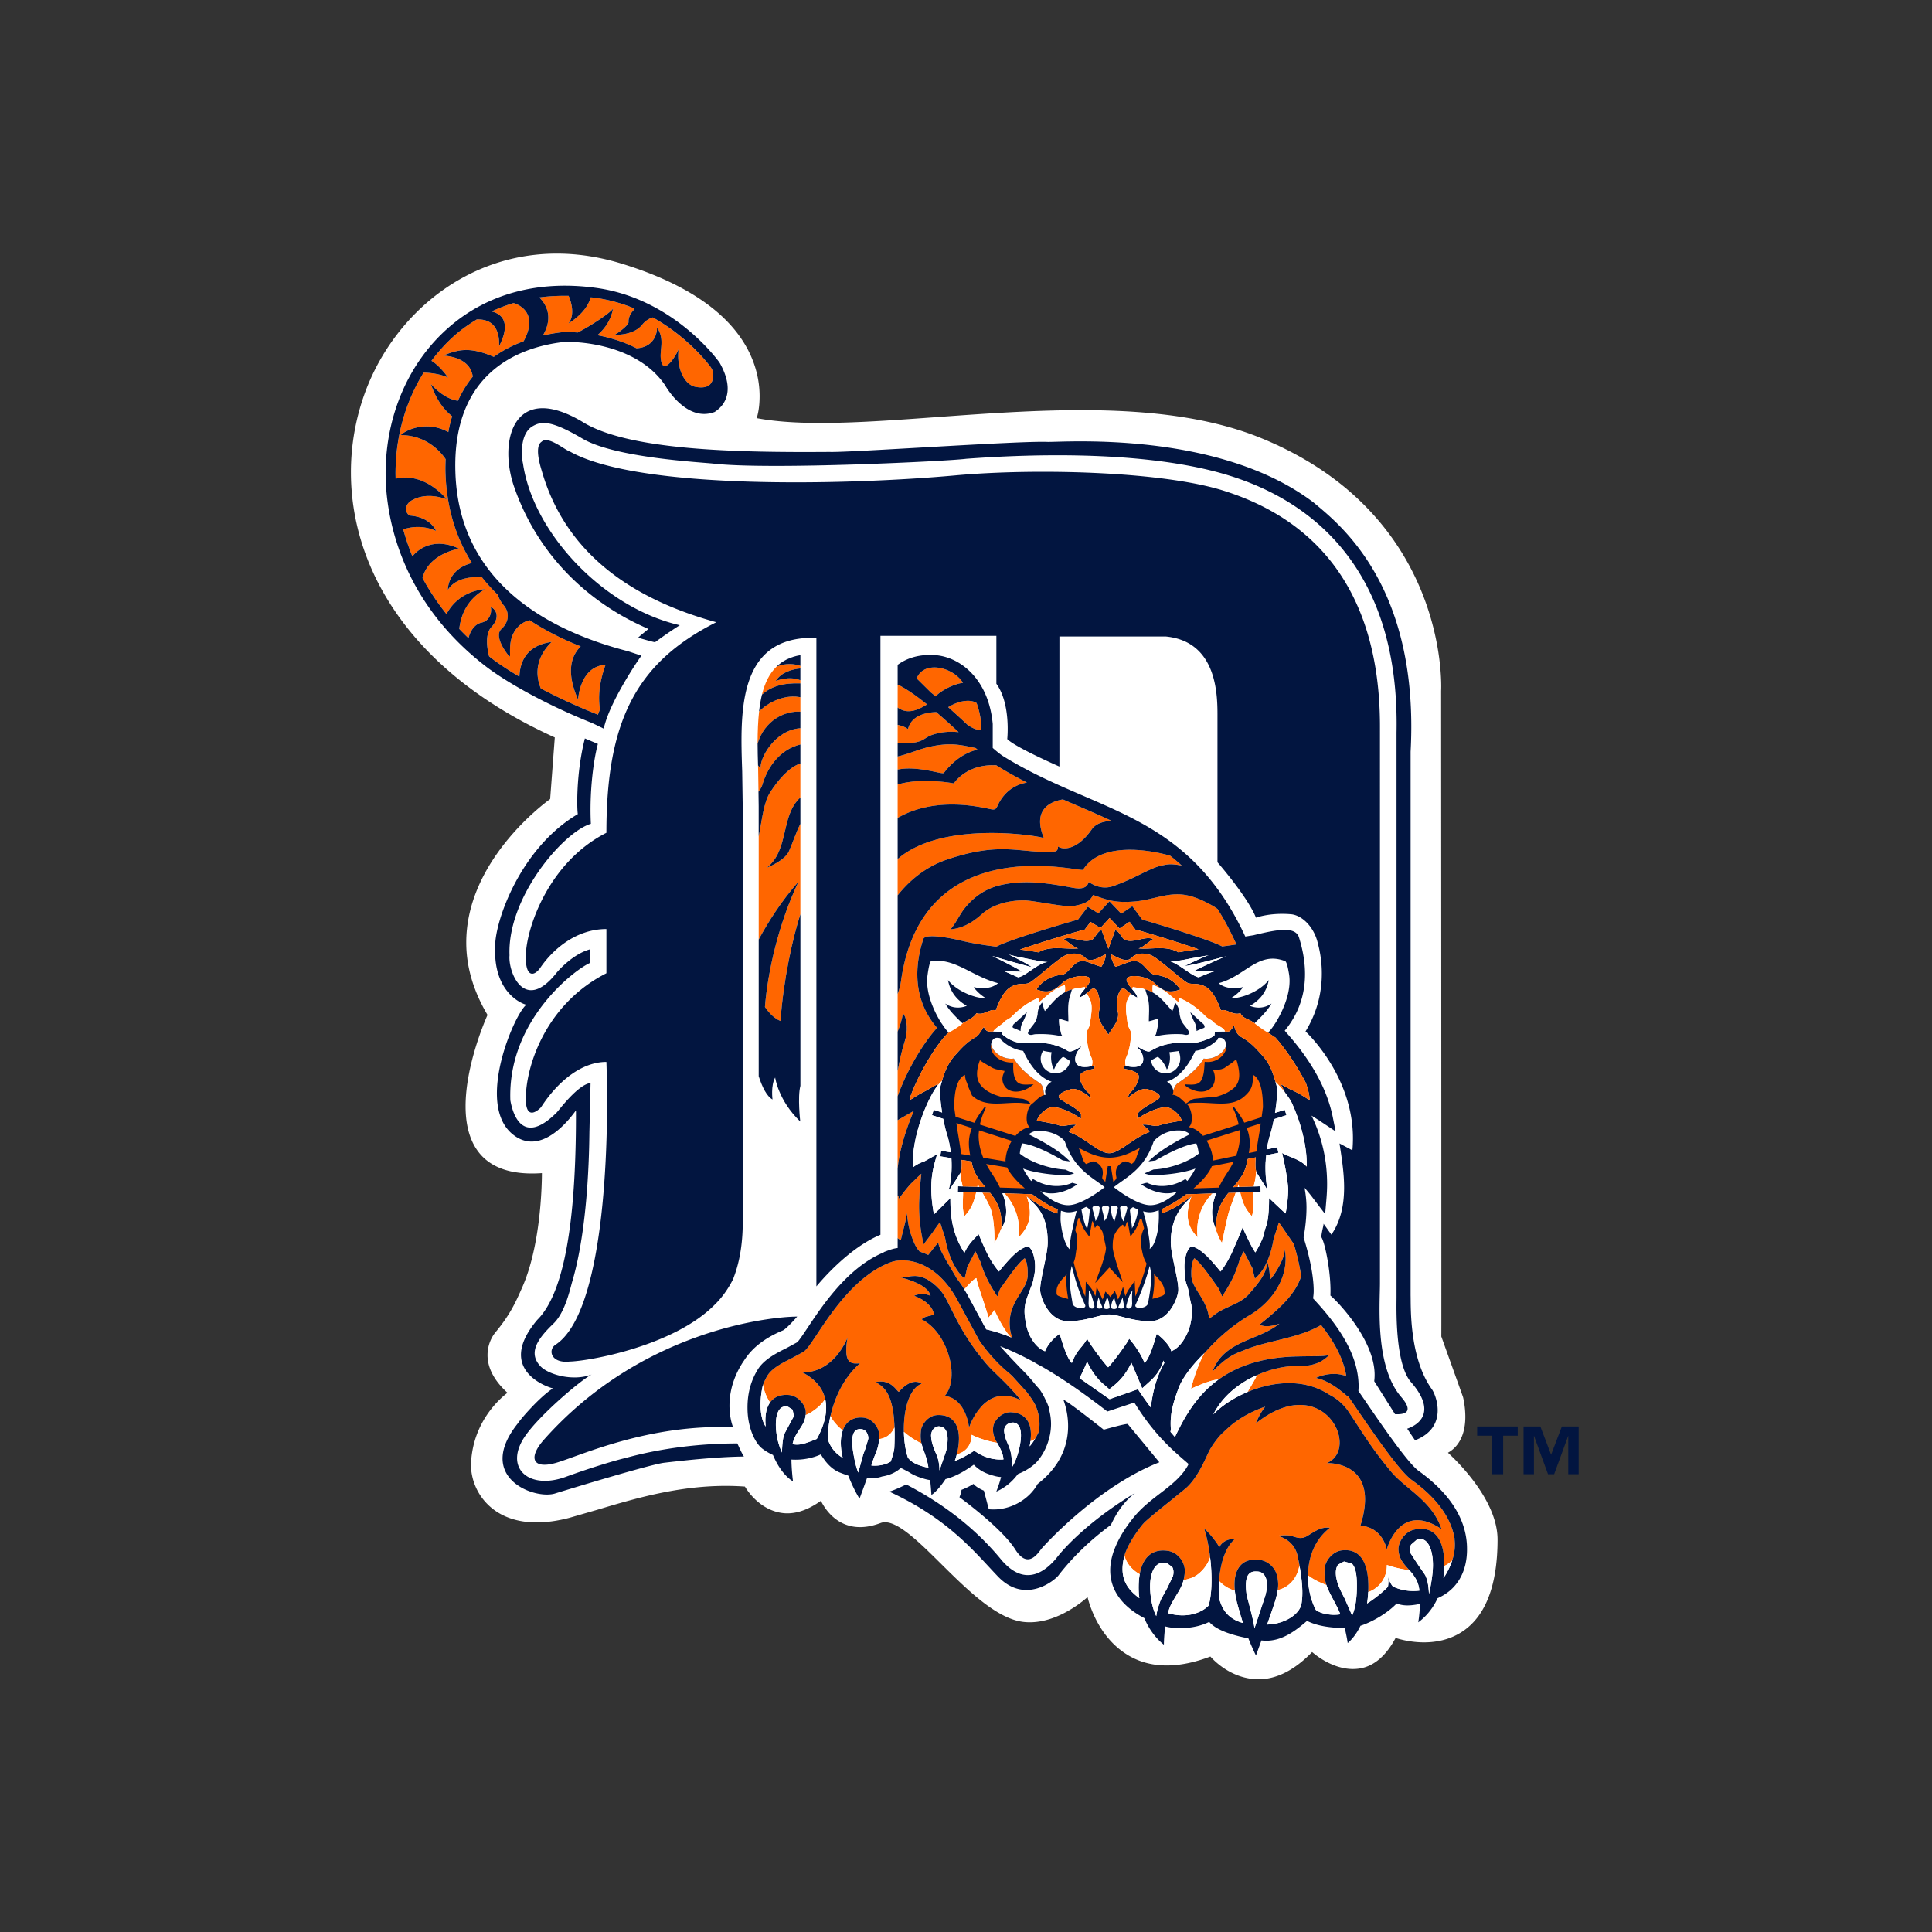 <svg width="512" height="512" viewBox="0 0 512 512" xmlns="http://www.w3.org/2000/svg"><rect x="0" y="0" width="512" height="512" fill="#333333" stroke="none"/><title>detroit-tigers-2</title><g fill="none" fill-rule="evenodd"><path d="M383.722 384.991c3.633-2.039 4.606-6.092 4.606-9.489 0-2.766-.554-5.031-.606-5.237-.026-.103-5.759-16.083-5.759-16.083.013 0 .013-4.819.013-12.841 0-39.758-.064-158.254-.064-158.254 0-.051.026-.47.026-1.216 0-7.443-2.21-47.105-47.615-65.723-24.623-10.094-57.356-7.694-86.25-5.597-18.257 1.332-35.465 2.548-47.538.264.283-.914.767-2.766.767-5.829 0-3.204-.618-7.295-2.802-11.715-5.025-10.152-16.331-18.013-33.564-23.34-32.508-10.055-58.812 9.27-67.992 33.55a61.539 61.539 0 0 0-3.943 21.7c0 25.251 15.532 52.843 54.025 70.252l-1.23 16.328c-1.656 1.184-22.232 16.405-22.232 38.034 0 5.97 1.636 12.423 5.631 19.171-.747 1.692-5.811 13.452-5.811 24.196 0 4.355.844 8.511 3.144 11.747 3.26 4.568 9.013 6.556 17.085 5.983-.013 3.468-.329 19.435-5.334 30.533l-.303.682c-1.321 2.953-2.815 6.324-6.623 10.911-1.134 1.351-2.152 3.525-2.152 6.125 0 2.94 1.379 6.427 5.289 9.959-1.772 1.351-9.103 7.463-9.657 18.592l-.013.579c0 3.442 1.456 8.087 5.553 11.419 3.356 2.728 9.644 5.378 20.506 2.548l7.428-2.142c10.752-3.217 24.12-7.225 39.105-6.144.593 1.004 3.633 5.739 9.103 6.871 3.524.74 7.248-.392 11.036-3.101 1.024 2.11 5.489 9.779 15.809 5.893 3.691-1.409 9.767 4.593 16.177 10.956 6.9 6.819 14.708 14.539 21.846 15.273 7.724.785 14.708-4.741 16.827-6.588.683 2.696 3.376 11.361 11.396 15.762 5.753 3.146 12.878 3.114 21.157-.026.908 1.023 5.424 5.803 12.35 6.028 5.006.142 9.921-2.367 14.611-7.218 1.288 1.113 6.719 5.423 12.814 4.33 3.756-.688 6.861-3.474 9.316-8.067 2.004.656 10.817 3.094 17.993-1.898 5.966-4.143 9.006-12.281 9.019-24.164v-.006c0-10.261-10.366-20.464-13.142-23.006" fill="#FFF"/><path d="M374.999 381.697c8.923-3.442 5.56-11.998 4.477-13.504-6.152-8.55-5.553-22.472-5.65-24.865v-144.12c2.39-44.371-19.366-60.66-25.685-66.019-25.228-19.165-66.272-15.98-70.479-16.077-7.57-.328-52.595 2.856-57.839 2.657-25.086.187-53.594-.431-65.608-8.055-18.077-10.654-22.213 5.082-17.974 17.286 9.245 26.589 31.374 35.756 35.587 37.68-.734.669-2.042 1.615-2.725 2.316 0 0 4.104 1.197 4.497 1.197a117.296 117.296 0 0 1 6.545-4.503c-20.338-4.671-38.892-24.582-41.546-42.84-.361-1.39-1.031-7.829 2.57-9.907 2.178-1.242 4.593-1.788 13.2 3.307 8.6 5.082 31.271 6.234 34.763 6.62 14.869 1.686 62.413-.663 66.923-1.287 29.081-2.129 53.825-.611 70.202 4.606 16.383 5.205 44.806 20.194 43.84 67.987v149.633c0 2.483-.477 17.544 3.827 22.459 6.197 7.07 3.183 10.898-.999 12.358l2.074 3.069m-139.321 13.602c15.88 7.321 22.819 16.27 28.816 22.517 7.222 7.508 15.03.946 15.99-.289 4.091-5.314 8.929-9.747 13.896-13.401.618-1.216 2.48-5.43 6.397-8.46-11.197 6.736-18.187 13.774-20.867 17.319-7.473 8.878-13.117 1.866-14.27.721-7.692-9.502-17.066-15.961-25.486-20.31-.348.18-2.88 1.428-4.477 1.904m-38.524-9.303c-5.669.071-12.395.63-21.124 1.647-2.564.296-14.308 3.673-28.72 8.074-5.308 1.936-21.685-4.059-10.024-18.567.664-1.055 5.721-6.954 9.264-9.213-1.044-.193-15.487-4.741-4.181-18.142 8.497-8.383 10.333-32.746 10.269-55.526-1.533 2.091-9.296 12.603-16.898 6.227-9.747-8.17.754-32.089 3.762-34.232-1.43-.296-8.755-3.442-8.278-15.298-.161-6.504 6.5-26.126 21.91-35.222-.251-1.209-.502-10.814 1.868-20.046l3.44 1.448c-1.314 4.941-2.248 13.349-1.855 21.179-7.228 2.104-22.2 19.454-21.556 34.849-.406 4.343 3.878 15.44 12.421 4.683.902-1.132 4.684-5.121 8.897-6.266l.052 3.583c-3.73 1.538-21.923 15.009-21.15 36.432.283 1.531 2.293 13.188 12.253 3.249.58-.573 5.643-7.456 9-7.849l-.29 12.539c-.071 1.255.103 24.048-4.497 39.874-.522 1.589-1.791 8.241-5.031 11.342-4.181 4.008-6.855 7.765-3.427 11.348 1.991 2.097 8.427 4.066 13.529 2.162-2.68 1.332-13.838 10.718-17.71 16.444-5.592 8.267 1.011 14.237 10.83 10.673 7.306-2.663 13.645-4.497 15.751-4.973 10.398-2.876 20.854-3.879 29.738-3.886.219.399 1.172 2.644 1.759 3.468m131.788-111.182c-.934-.515-1.63-1.647-1.855-3.017-.058.071-.174.09-.18.039l-.174.412c-.451.585-.715 1.016-1.153 1.119l-.979-.013h-.67l-1.952.058-.155 1.049c-1.739 1.209-5.077 2.033-5.966 1.962-7.222-.656-10.16 1.756-11.1 2.168-.928.412-3.427-1.351-3.427-1.351l.322.63c1.308.811 3.26 6.15-3.311 4.6l-.638-.142.316.926c1.456.302 3.002.618 3.633 1.55.618.933-.941 3.944-2.39 4.967l-.419 1.255c1.553-1.454 3.936-2.799 5.283-2.38 1.353.399 3.331 1.126 3.221 2.065-.11.926-4.342 2.38-5.914 4.452v1.345c.734-.624 6.024-3.886 8.562-2.85 1.147.47 2.706 1.795 3.189 3.332-2.229.354-4.89.811-6.146 1.319-.786.328-3.337-.534-4.291-.212 0 0 2.461 1.692 1.707 1.962-4.245 1.538-7.737 5.552-10.501 5.552-2.757 0-6.249-4.014-10.495-5.552-.754-.27 1.714-1.962 1.714-1.962-.953-.322-3.505.54-4.291.212-1.25-.508-3.898-.965-6.114-1.312.509-1.55 2.074-2.895 3.202-3.371 2.532-1.042 7.776 2.258 8.517 2.882v-1.345c-1.565-2.072-5.811-3.525-5.914-4.452-.103-.939 1.862-1.666 3.215-2.065 1.346-.418 3.737.926 5.289 2.38l-.419-1.255c-1.456-1.023-3.002-4.034-2.39-4.967.631-.933 2.178-1.248 3.627-1.55l.322-.926c-.329.084-.606.142-.895.206-6.268 1.357-4.342-3.873-3.054-4.664l.322-.63s-2.493 1.763-3.427 1.351c-.934-.412-3.885-2.811-11.094-2.168-3.131.277-5.482-1.46-6.404-2.277l-.116-.553c-.11-.045-.232-.039-.354-.051-.522-.154-1.54-.187-1.54-.187h-.425l-1.237.013c-.541-.122-1.005-.579-1.276-1.248-.528.843-1.379 2.303-2.087 2.696-2.448 1.364-3.852 2.966-5.643 4.973-1.849 2.104-2.693 4.445-3.344 6.613-.09.335-.187.663-.283.984-.148.521-.213 1.229-.213 2.039 0 1.557.225 3.525.535 5.391l-2.235-.708-.457 1.422 2.983.971c.316 1.621.644 3.017.876 3.751.586 1.756.921 3.487 1.115 5.127l-2.545-.425-.251 1.48 2.963.483c.045.714.058 1.396.058 2.033 0 3.403-.567 5.874-.805 6.273.045.039.142-.039.271-.18l-.097.277c.2-.232.509-.688.85-1.235.908-1.287 2.068-3.191 2.1-3.23l.006-.006c.258-.483.361-1.274.361-2.258 0-.386-.013-.785-.045-1.209l2.628.431.232 1.029c.56 2.329 1.958 4.008 3.453 5.758l-1.675-.064-.464-.013-3.91-.122-1.211-.032-.052 1.493 1.392.051 3.472.103 1.636.058 2.074.058c1.598 2.014 2.976 4.285 2.976 7.765 0 .547.019 1.087-.045 1.698l-.006.122c.895-1.447 1.321-3.049 1.321-4.735 0-1.48-.329-3.049-.992-4.741l.528.006 7.344.238c2.293 1.724 4.748 3.185 6.771 4.034l-.071.264-.006.798c-2.77-.869-5.347-2.503-8.137-4.523.11.135.238.264.367.392 2.1 2.052 5.199 4.246 5.199 11.779 0 2.265-.992 6.144-1.578 9.238l-.097.54c-.258 1.409-.399 2.618-.283 3.371.387 2.387 2.603 7.765 7.37 7.765 4.78 0 8.356-1.795 10.849-1.795 2.48 0 6.056 1.795 10.83 1.795 4.761 0 7.093-5.378 7.486-7.765.393-2.4-1.958-9.682-1.958-13.15 0-8.428 5.096-11.226 5.47-12.172-2.706 1.956-5.057 3.545-7.711 4.426 0-.251-.006-.495-.019-.701a1.758 1.758 0 0 0-.077-.399c1.946-.856 4.245-2.252 6.41-3.873l6.958-.232.999-.032c-.722 1.814-1.076 3.5-1.076 5.076 0 .502.058.997.135 1.493l.019.142.019.084c.026.174.052.341.103.508l.019.071c.019.109.058.219.097.315l.077.36.039.122c.167.463.354.926.593 1.364l.071-.019c-.019-.354-.077-.592-.077-.939 0-4.021 1.495-6.511 3.221-8.679l1.939-.058 1.192-.045 3.466-.116 1.946-.064-.045-1.493-1.772.058-3.904.122-.348.013-1.205.045c1.488-1.756 2.893-3.429 3.46-5.764.142-.598.277-1.158.393-1.698l2.139-.431a18.054 18.054 0 0 0-.103 1.879c0 .701.064 1.319.193 1.776.052.18.103.347.18.483l2.835 4.51c-.077-.109-.077-.553-.2-1.152a33.808 33.808 0 0 1-.341-4.915c0-.508.026-1.049.045-1.595.026-.502.071-1.01.122-1.538l.077-.013 3.17-.637-.303-1.48-2.757.566a27.674 27.674 0 0 1 1.005-4.343c.238-.714.56-2.078.87-3.654l3.331-1.068-.451-1.422-2.583.823c.309-1.898.548-3.918.548-5.507 0-.811-.071-1.518-.213-2.039l-.206-.701c-.657-2.239-1.469-4.671-3.183-6.62-2.029-2.284-3.453-3.886-5.895-5.25m-30.018 102.649c.457-.54-6.429 1.422-6.429 1.422s-9.193-7.302-10.701-7.964c.502 1.409 5.012 13.227-6.835 22.356-2.184 4.059-7.37 7.225-12.923 6.684l-1.301-4.928s-1.997-.798-2.751-1.795c-1.011.675-2.68 1.422-3.183 1.576 0 .675-.541 1.962-.541 1.962 2.39 1.756 11.577 8.73 14.83 13.902 3.44 5.449 6.146.618 6.977-.341.838-.959 14.746-16.36 31.168-22.819l-8.311-10.055m-91.5-24.865c.999-.418 3.84-3.686 3.84-3.686-7.099.019-41.276 3.519-67.103 32.604-4.252 4.793-3.086 7.964 3.266 6.131 6.352-1.846 24.397-10.338 46.848-9.399 0 0-3.369-7.913 2.532-17.145.754-.991 2.77-5.237 10.617-8.505m56.622-184.096v12.699c3.885 5.372 2.88 14.655 2.88 14.655 2.165 2.207 13.825 7.289 13.825 7.289V168.67h28.153c14.102 1.351 13.735 16.424 13.735 21.622v38.22s7.956 9.097 10.205 14.687c0 0 3.691-1.396 9.29-.914 2.905.257 6.094 3.339 7.099 7.681.238 1.068 3.679 12.095-3.26 23.366 1.25 1.164 14.089 13.812 12.421 31.51l-3.408-1.821c1.011 6.942 2.944 16.746-2.158 24.17l-2.068-2.895c.006.553-.387 1.583-.618 3.519 1.005 1.422 2.68 9.759 2.429 15.517 1.585 1.261 12.949 12.77 11.609 22.703l5.515 8.736c1.939.103 5.437-.148 1.636-4.555-6.983-8.087-5.631-24.26-5.631-30.204V192.521c0-43.496-24.932-57.244-41.315-62.448-16.389-5.205-50.044-6.009-71.175-4.092-28.662 2.599-83.963 3.911-102.175-6.318-1.346-.38-5.772-4.297-7.525-2.586-2.01 1.332-.219 6.755.084 7.791 6.983 24.209 27.476 34.856 46.224 40.028-21.446 10.789-29.119 26.486-29.119 55.803-15.114 7.675-20.834 24.537-21.305 31.575-.457 6.819 2.049 6.736 3.827 4.13 3.041-4.445 9.155-10.19 17.478-10.197v11.709c-15.114 7.669-20.648 22.587-21.305 31.581-.657 8.981 3.962 3.956 3.962 3.956 4.606-7.128 10.939-12.037 17.343-12.037.812 23.713-.773 66.63-13.477 74.948-2.094 1.364-1.23 5.005 3.724 4.465 5.379-.135 27.592-4.149 38.37-14.99 2.042-1.969 3.653-4.272 4.915-6.768 2.712-6.736 2.641-13.677 2.603-17.319l-.013-1.081V213.633l-.135-9.2c-.528-15.421-1.179-34.611 17.452-35.383l2.21-.096v171.957c4.419-5.256 10.701-11.078 16.975-13.684v-158.73h30.723" fill="#021540"/><path d="M212.112 197.292v-4.31c-6.932.502-10.952 8.209-10.54 10.814 0-.154-.283-.54-.689-.959l.039 1.454.084 5.513c.464-.598.844-1.216.992-1.743 1.488-5.069 4.883-9.515 10.114-10.769m0-8.685v-3.809c-3.15-.727-7.615.495-10.945 3.725-.277 2.515-.393 5.282-.393 8.28v.257c1.849-6.195 7.267-8.736 11.338-8.453m-9.393 78.249c1.16 1.711 2.538 3.088 4.117 3.712.76-10.84 3.221-21.976 5.27-28.3v-23.926c-1.121 2.155-2.074 5.153-3.034 7.276-1.14 2.522-5.856 4.343-5.856 4.343 6.011-4.799 3.55-13.742 8.89-18.625v-9.02c-3.221 1.094-6.094 4.741-7.969 7.604-1.836 2.799-2.19 7.495-3.073 11.754v27.31c2.538-4.722 6.004-10.203 10.565-15.356-5.263 11.078-8.162 23.733-8.91 33.228m9.393-85.756v-.83c-3.086-1.267-6.545.212-6.545.212 1.533-2.432 4.523-3.152 6.545-3.339v-.682c-1.546-.508-3.814-.823-6.326.206-1.868 1.814-3.099 4.31-3.853 7.392 2.39-2.097 5.405-3.12 10.179-2.959" fill="#F60"/><path d="M212.112 202.323v-5.031c-5.231 1.261-8.626 5.7-10.114 10.776-.148.521-.528 1.132-.992 1.737l.052 3.892v7.977c.895-4.252 1.25-8.949 3.079-11.754 1.862-2.863 4.754-6.517 7.976-7.598m-.001-9.34v-4.375c-4.072-.283-9.49 2.252-11.338 8.447 0 1.846.052 3.789.11 5.784.406.418.689.804.689.959-.412-2.606 3.608-10.313 10.54-10.814m-.001-8.191v-3.686c-4.774-.167-7.789.856-10.179 2.959-.341 1.37-.586 2.856-.767 4.458 3.331-3.23 7.795-4.452 10.945-3.731m.001-8.331v-2.844c-2.68.45-4.742 1.512-6.326 3.056 2.512-1.036 4.78-.721 6.326-.212m-8.891 53.5s4.709-1.821 5.85-4.343c.96-2.117 1.913-5.114 3.041-7.276v-7.006c-5.347 4.883-2.886 13.832-8.89 18.625m2.344-49.479s3.453-1.473 6.539-.206v-3.133c-2.016.193-5.006.914-6.539 3.339m1.27 90.086c-1.578-.624-2.951-2.001-4.117-3.712.754-9.496 3.646-22.15 8.91-33.228-4.555 5.153-8.027 10.634-10.565 15.356v36.22c.947 2.94 2.158 5.353 3.659 6.17 0 0-.502-3.673.702-5.829 0 0 .799 6.079 6.648 11.67 0 0-.747-6.536.039-9.463v-45.484c-2.055 6.324-4.516 17.46-5.276 28.3" fill="#021540"/><path d="M242.938 179.8a809.302 809.302 0 0 1 3.775 3.738c.425.328.844.669 1.269 1.023.651-.926 4.039-3.191 7.222-3.616-2.809-4.349-10.462-5.906-12.266-1.145m17.117 13.574v-1.37c-.193-2.123-.631-4.002-1.237-5.674-1.437-1.016-4.484-.811-7.537 1.068a289.983 289.983 0 0 1 5.141 4.703c1.14.772 2.487 1.512 3.633 1.274m-21.33 135.305c.502-2.425 1.288-4.786 1.656-7.25a21.945 21.945 0 0 0 2.21 8.634c.29.585.709 1.113 1.14 1.621.747.244 1.488.54 2.248.907.908-1.081 1.913-2.548 2.699-3.287.058 1.731 3.047 6.253 4.864 9.502a29.799 29.799 0 0 1 2.004 2.863c.973-.946 2.268-2.599 3.221-2.953-.032 1.177 3.305 9.837 3.105 10.557a24.201 24.201 0 0 0 1.669-2.072c1.623 3.641 3.485 6.427 4.303 7.122l.406.154c-.271-.759-.503-1.563-.606-2.451a13.304 13.304 0 0 1-.077-1.402c0-3.39 1.495-5.777 2.835-7.919.986-1.602 1.855-2.991 1.926-4.561.013-.27.013-.534.013-.791 0-2.38-.496-3.532-.799-3.911-1.443 1.029-3.55 3.963-5.637 6.89l-.857 1.216a26.334 26.334 0 0 0-.741 2.039c-2.5-3.892-3.472-5.925-4.503-9.245-.258-.54-.786-1.641-1.314-2.721l-.238.437-1.92 3.686c-.193.939-.38 1.93-.734 3.075-2.603-2.187-4.471-6.613-5.147-10.866-.515-1.486-.966-2.921-1.34-4.098-.522.663-1.121 1.538-1.888 2.644l-2.094 2.786a3.672 3.672 0 0 1-.361.482c-1.057-4.651-1.346-8.872-1.127-12.307.039-1.879.296-4.188.509-6.414a91.73 91.73 0 0 0-1.694 1.615l-1.057 1.029c-1.385 1.525-2.403 2.966-3.215 4.008l-.064-.856-.232.219v11.04c.271.206.554.405.838.579m11.408-123.849c3.311-4.343 6.99-5.751 8.903-6.163l-.49-.437c-3.653-.701-6.371-1.608-12.15-.322-2.628.573-5.064 1.679-7.731 2.374l-.786.193v3.468c5.392-1.1 11.867 1.402 12.253.888m-10.01-7.882c4.703-.09 4.606-1.415 6.925-2.207 2.583-.881 5.064-.926 6.996-.714a190.383 190.383 0 0 0-5.927-5.314c-2.925.071-6.636.997-7.492 4.51-.767-.573-1.739-.92-2.738-1.126v4.741c.734.077 1.469.122 2.235.109m60.649 171.488l.812-.27-.006-.013-.805.283M245.67 186.671c-2.648-2.136-5.25-3.989-7.537-5.14l-.245.077v5.893c2.777 2.052 5.759.431 7.782-.83m21.427 176.961c-3.112-2.56-5.92-5.964-7.589-8.402l-5.631-10.416c-6.172-11.574-14.843-11.4-17.665-10.358h-.019c-9.142 3.287-15.726 13.188-19.662 19.113-1.83 2.753-2.751 4.104-3.64 4.703l-3.002 1.628c-2.332 1.164-5.225 2.618-6.462 4.574-.496.798-.883 1.647-1.224 2.528.341 1.866.999 3.41 1.868 4.671 1.018-1.422 2.641-2.155 4.883-1.994 2.732.174 4.432 2.799 4.555 4.246.039.392.026.746-.013 1.094 1.778-.663 4.407-2.753 5.173-4.323-.625-2.651-2.429-5.205-6.307-7.135 3.608.515 9.071-1.763 12.215-9.007-1.134 7.077 1.037 6.903 3.337 6.729-4.22 3.661-6.713 9.02-7.834 13.967a7.67 7.67 0 0 0 .902 1.447c.76.991 1.546 1.763 2.358 2.374.883-2.451 2.847-3.635 5.45-3.377 2.545.251 4.046 2.76 4.136 4.124.032.598.032 1.107.013 1.563 1.92-.219 3.369-1.364 4.11-3.101-.341-9.65-3.202-10.827-4.961-12.005 4.381-.978 5.766 2.998 6.185 2.509.709-.811 3.382-3.725 5.985-2.104-3.466 1.357-4.851 7.244-4.722 12.777 1.379 1.248 2.989 2.239 4.677 3.094-.225-.971-.322-2.026-.135-3.564.161-1.312 1.714-3.809 4.258-3.976 4.555-.264 6.855 3.255 5.315 10.075l-.09.315c2.293-.515 3.962-2.412 3.917-5.166 1.83.933 4.271 1.705 6.777 2.136-.722-1.287-1.321-2.548-1.018-4.42.219-1.351 2.029-3.725 4.632-3.693 4.162.219 5.83 3.049 5.205 7.701.438-.18.85-.386 1.211-.63.316-.528.664-1.171 1.018-1.904.354-2.078.219-4.452-.876-6.961-.573-1.126-1.417-2.387-2.403-3.635l-3.756-4.149a26.016 26.016 0 0 0-1.172-1.049m-10.275 14.674s-.741-7.669-6.442-8.376c4.194-4.799.683-16.978-6.12-20.271.451-.714 1.958-.868 3.344-1.267-.142-.251-.38-3.114-5.354-4.986-.135.058 1.958-1.132 4.368.013-.232-.978-1.237-3.146-7.937-4.883 1.971.335 5.057-2.413 10.353 3.217 2.783 2.946 4.207 10.12 12.279 19.57 2.3 2.708 5.044 4.651 9.309 9.824-9.85-5.127-13.799 7.16-13.799 7.16m-5.786-150.545c14.875-5.012 19.54-1.39 28.488-2.11.515-.032.895-.508.844-1.345 1.366 1.061 5.199.914 8.974-4.542 1.057-1.518 3.125-2.142 5.257-2.226-2.809-1.3-5.682-2.541-8.613-3.815-1.424-.605-2.86-1.235-4.303-1.866-3.698.63-8.053 2.914-5.044 10.268-1.321-.637-26.877-4.812-38.757 5.526v9.624c2.893-3.628 7.157-7.495 13.155-9.515m10.262-13.58c1.849.367 2.455.708 2.976-.482 2.042-4.542 5.502-5.906 7.866-6.311a107.393 107.393 0 0 1-7.808-4.375l-.29-.187c-7.963-.45-11.268 4.78-11.268 4.78s-8.427-1.647-14.888.302v8.852c4.2-2.419 11.635-4.992 23.411-2.58m-21.987 54.337c1.237 1.563 1.269 5.005.464 7.411-.728 2.162-1.346 4.992-1.888 7.881v6.71l.013-.013c2.416-6.967 7.041-14.469 10.43-18.11-7.86-9.142-4.864-19.699-3.64-23.565.56-1.422 6.397-.444 10.192.482 3.079.74 6.14 1.184 9.18 1.563 3.176-1.801 18.76-6.395 21.614-7.173.445-.585 2.603-3.384 2.603-3.384s2.023 1.248 2.809 1.718a218.9 218.9 0 0 0 1.823-1.988l1.095-1.197s2.268 2.393 3.118 3.275c.818-.54 2.951-1.962 2.951-1.962s2.184 2.946 2.635 3.538c2.854.804 17.8 5.295 21.182 7.109 1.25-.161 2.506-.328 3.769-.534-1.565-3.487-3.228-6.594-4.999-9.38-.419-.309-.837-.605-1.121-.766-2.455-1.377-4.915-2.567-7.66-2.998-4.387-.675-8.42 1.319-12.859 1.737-5.643.521-7.634-.418-11.384-1.705-.857 2.123-3.273 2.56-5.225 2.953-1.933.392-10.269-1.435-12.814-1.493-4.303-.09-8.626 1.119-11.39 3.609-2.442 2.226-5.192 3.809-8.311 4.047 1.649-1.969 2.364-3.905 3.859-5.726 3.756-4.6 7.821-5.732 10.495-6.227 6.107-1.152 11.867-.206 18.064.939 3.627.688 3.943-.926 4.226-1.518 2.255 1.512 4.471 1.808 6.558 1.042 4.162-1.512 6.333-2.779 8.729-3.886 2.145-.997 2.912-1.364 5.27-1.769 1.179-.219 2.757-.006 4.072.251a63.223 63.223 0 0 0-3.067-2.625c-6.236-1.75-18.528-3.558-23.083 3.731-.496.791-42.545-11.02-48.259 29.568-.142.997-.438 2.155-.876 3.339v9.997c.606-1.518 1.127-3.165 1.424-4.883m2.836 25.883c-.908.521-2.815 1.628-4.265 2.458v12.841c.477-4.767 2.01-9.869 4.265-15.298m142.691 119.17c.651-1.969.857-3.892.612-5.745l.039-.006c-.921-5.584-4.696-10.821-11.326-15.582-3.073-2.213-9.103-10.84-15.023-19.493l-1.888-2.766-.052.167c-1.785-1.563-4.961-4.24-8.472-4.986 0 0 3.93-2.026 8.053-.463-.773-4.87-3.498-9.476-6.687-13.555-6.049 3.583-14.192 4.085-20.403 6.678-2.029.843-4.072 1.261-8.356 5.648 3.073-8.273 11.873-8.022 17.671-12.635.264-.206-3.047 1.345-5.225.212 4.239-3.461 9.354-7.488 11.042-12.834-.38-2.67-1.082-5.636-1.952-8.531l-2.828-4.117a46.06 46.06 0 0 0-1.134-1.595 143.634 143.634 0 0 1-1.366 4.188c-.676 4.278-2.216 8.357-4.961 10.666-.309-.984-.483-1.853-.651-2.67l-2.126-4.098-.245-.425-.986 2.026c-1.115 3.731-2.042 5.784-4.703 9.927-.193-.457-.496-1.177-.87-2.033l-.857-1.216c-2.068-2.914-4.168-5.841-5.637-6.884-.303.38-.805 1.531-.805 3.918 0 .244.006.508.019.778.071 1.57.934 2.953 1.939 4.568 1.172 1.885 2.474 3.976 2.757 6.774.502-.367 1.005-.74 1.507-1.113 2.912-2.187 6.797-2.779 9.077-5.449 2.081-2.425 4.671-5.217 4.845-8.453.432 1.184.754 3.165.638 4.703.908-.74 4.413-6.067 3.93-8.428 1.482 7.192-2.938 14.018-9.174 17.737-4.458 2.651-8.323 5.932-11.777 9.817l-.309.309c-2.351 4.349-3.524 9.431-3.524 9.431s5.611-2.599 7.228-2.4c4.787-3.468 11.396-5.97 20.976-6.176 4.626-.103 6.494.051 8.401-.347-2.339 2.374-5.109 2.985-8.298 2.895-3.208-.084-7.46.791-11.519 2.721l.528-.026c-.077.405-1.617 2.979-2.345 4.188 6.616-2.779 14.933-3.706 21.64.695 1.791.894 3.421 2.2 4.851 4.098 4.555 6.806 5.914 9.463 11.5 16.251 3.743 4.568 10.933 7.746 13.419 15.298-11.177-7.553-14.515 5.423-14.515 5.423s-.895-5.867-6.983-6.356c5.45-17.312-8.935-16.553-8.935-16.553 9.142-3.783-.966-24.781-18.786-10.531.767-1.859 1.591-3.294 2.493-4.445-3.324 1.145-6.243 2.728-8.729 4.677a51.11 51.11 0 0 0-3.105 2.837 22.337 22.337 0 0 0-2.951 4.124l-.541 1.126c-1.057 2.316-3.034 6.607-5.811 8.949l-3.994 3.249c-2.429 1.943-5.624 4.516-6.893 5.745l-.445.489c-2.248 2.766-3.788 5.353-4.684 7.746l-.148.56c.612 2.187 2.1 3.809 4.046 4.915.818-4.613 3.427-6.942 7.769-6.15 2.912.675 4.336 3.558 4.175 5.629-.058.811-.174 1.48-.329 2.084a13.751 13.751 0 0 0 2.306-.669c1.926-.785 3.956-2.966 4.735-5.372-.322-2.689-.844-5.32-1.533-7.521.657.18 4.052 4.4 3.936 4.973.554-1.576 2.558-2.477 4.155-2.284-2.545 2.11-3.859 6.556-4.194 11.04l.045.058c1.179 1.293 2.59 2.097 4.142 2.573-.651-6.092 2.3-8.344 5.238-8.17 2.699-.38 5.418 1.557 5.991 4.42.187.926.387 1.904.142 3.59 2.963-.688 5.089-3.069 5.695-6.247l.142.167a71.87 71.87 0 0 0-.56-2.927c-.792-3.686-3.807-5.063-5.553-5.436 1.385 0 2.835-.27 4.104.142 1.514.502 2.551.766 3.846.032 1.868-1.068 3.659-2.599 6.152-2.245-4.194 3.242-5.747 8.055-5.805 12.603 1.45 1.113 3.118 1.917 4.883 2.567-.432-1.306-.612-2.657-.445-4.561.168-1.879 2.203-4.632 4.999-4.658 3.228-.238 6.687 1.647 6.552 10.171l-.032.914c2.867-.991 5.012-3.725 4.941-7.18a30.093 30.093 0 0 0 5.991 1.396c-1.379-1.557-2.77-2.856-2.925-5.455-.097-1.583 1.327-4.696 4.258-5.32 5.328-1.132 8.021 2.683 7.885 9.656a8.966 8.966 0 0 0 2.094-1.441" fill="#F60"/><path d="M388.728 409.123c-.496-7.09-4.8-13.594-12.794-19.339-2.899-2.084-10.308-12.931-14.283-18.76 0 0-1.243-1.801-1.656-2.406.019-.405.052-.798.052-1.197 0-9.077-6.288-17.132-12.066-23.327.077-.63.161-1.248.161-1.981 0-4.014-1.127-9.27-2.68-14.166.522-2.863.773-5.546.773-7.958 0-1.969-.238-3.622-.509-5.205a42.815 42.815 0 0 1 2.422 2.985l3.028 3.969.335-3.905c.122-1.396.187-2.747.187-4.047 0-7.463-1.888-13.504-4.13-18.136 1.205.753 2.416 1.538 3.363 2.168l3.028 2.014-.715-3.564c-1.437-7.373-5.489-14.822-11.957-22.182-.271-.322-.541-.63-.805-.92l-.013-.026c4.226-5.095 7.46-13.079 3.749-24.788-1.037-2.927-5.83-2.007-12.002-.508l-2.203.354c-10.875-23.488-26.491-30.217-42.822-37.249-6.919-2.985-14.07-6.067-21.26-10.499-.747-.463-1.72-1.248-2.848-2.232v-6.356c-1.102-12.043-8.774-17.885-15.449-18.258-3.827-.225-7.106.656-9.747 2.586v5.417l.245-.077c2.287 1.152 4.89 3.011 7.537 5.14-2.023 1.261-4.999 2.882-7.782.83v4.6c.999.206 1.978.553 2.738 1.126.857-3.513 4.574-4.433 7.492-4.51a196.15 196.15 0 0 1 5.927 5.314c-1.933-.212-4.413-.167-6.996.714-2.319.791-2.216 2.117-6.925 2.207a18.256 18.256 0 0 1-2.235-.109v3.635l.78-.193c2.674-.695 5.109-1.801 7.731-2.374 5.779-1.287 8.504-.38 12.157.322l.483.437c-1.913.412-5.585 1.821-8.903 6.163-.387.515-6.855-1.988-12.247-.888v3.963c6.462-1.943 14.888-.296 14.888-.296s3.298-5.243 11.268-4.793l.29.193c2.616 1.628 5.225 3.056 7.808 4.375-2.364.405-5.817 1.763-7.86 6.305-.528 1.197-1.134.862-2.989.489-11.77-2.419-19.205.154-23.405 2.573v10.905c11.873-10.345 37.43-6.176 38.757-5.539-3.015-7.353 1.34-9.631 5.038-10.261 1.443.637 2.886 1.254 4.303 1.866 2.938 1.267 5.811 2.509 8.607 3.821-2.12.084-4.188.701-5.25 2.22-3.769 5.449-7.608 5.603-8.974 4.542.052.843-.322 1.306-.838 1.345-8.948.721-13.619-2.901-28.488 2.11-6.004 2.02-10.275 5.88-13.155 9.508v26.139c.438-1.19.734-2.342.876-3.352 5.714-40.588 47.763-28.763 48.259-29.555 4.555-7.289 16.853-5.488 23.076-3.731a54.446 54.446 0 0 1 3.073 2.618c-1.314-.257-2.893-.463-4.065-.251-2.364.405-3.131.778-5.276 1.769-2.397 1.113-4.568 2.374-8.729 3.886-2.081.759-4.303.476-6.558-1.042-.283.585-.599 2.207-4.226 1.518-6.191-1.145-11.957-2.091-18.064-.939-2.674.502-6.739 1.628-10.495 6.227-1.495 1.821-2.203 3.757-3.859 5.726 3.125-.238 5.863-1.821 8.311-4.04 2.757-2.496 7.087-3.706 11.39-3.622 2.545.064 10.881 1.885 12.82 1.499 1.946-.392 4.355-.83 5.225-2.946 3.743 1.28 5.734 2.226 11.377 1.698 4.439-.418 8.465-2.412 12.859-1.731 2.751.431 5.205 1.615 7.66 2.998.283.161.702.457 1.127.759 1.765 2.786 3.427 5.893 4.993 9.386-1.263.199-2.519.373-3.769.534-3.376-1.814-18.328-6.311-21.189-7.109l-2.628-3.545s-2.132 1.415-2.951 1.962c-.85-.881-3.118-3.268-3.118-3.268l-1.095 1.197s-1.031 1.126-1.83 1.988c-.78-.476-2.802-1.724-2.802-1.724s-2.158 2.799-2.603 3.384c-2.854.778-18.431 5.372-21.614 7.173-3.041-.373-6.094-.817-9.174-1.563-3.801-.92-9.638-1.904-10.192-.489-1.23 3.879-4.226 14.43 3.633 23.572-3.382 3.635-8.014 11.143-10.43 18.103l-.013.019v6.337c1.45-.83 3.356-1.93 4.265-2.451-2.261 5.423-3.795 10.525-4.265 15.292v7.373l.238-.225.052.856c.818-1.042 1.836-2.483 3.221-4.014l1.057-1.016c.58-.579 1.14-1.1 1.701-1.621-.219 2.232-.477 4.529-.515 6.414-.219 3.435.064 7.662 1.121 12.307.097-.096.225-.27.367-.482l2.094-2.779c.76-1.107 1.372-1.981 1.894-2.644.367 1.171.825 2.612 1.334 4.098.683 4.246 2.551 8.679 5.147 10.866.361-1.152.541-2.142.734-3.075l1.926-3.699.232-.425a587.668 587.668 0 0 1 1.314 2.708c1.031 3.326 2.004 5.353 4.503 9.251.168-.54.419-1.248.741-2.033l.863-1.216c2.081-2.934 4.188-5.867 5.637-6.89.296.373.799 1.531.799 3.911l-.013.785c-.077 1.57-.941 2.966-1.933 4.568-1.34 2.136-2.835 4.523-2.835 7.913 0 .444.026.914.084 1.402.097.888.322 1.692.593 2.458l-.399-.161.161.122.135.058-.135-.058a36.399 36.399 0 0 0-1.772-.701c-.361-.135-.722-.257-1.082-.38l-.135-.045a45.67 45.67 0 0 0-1.842-.56 30.995 30.995 0 0 0-1.817-.463l-4.806-8.897a40.503 40.503 0 0 0-1.005-1.731 29.898 29.898 0 0 0-1.997-2.863c-1.823-3.242-4.812-7.771-4.87-9.502-.786.74-1.791 2.213-2.699 3.281a16.652 16.652 0 0 0-2.248-.894c-.438-.515-.85-1.036-1.14-1.628a22.09 22.09 0 0 1-2.21-8.627c-.367 2.458-1.153 4.825-1.656 7.244a8.23 8.23 0 0 1-.838-.579v2.638c-.657.058-1.404.257-2.21.534v.187l-.006.006v-.187c-.464.154-.953.341-1.456.547v.058c-9.509 3.944-16.215 14.005-20.21 20.008-1.102 1.66-2.351 3.532-2.796 3.854l-2.674 1.454c-2.667 1.332-5.998 2.992-7.679 5.668-1.836 2.94-2.764 6.337-2.764 10.107 0 .508.013 1.036.052 1.57.264 3.976 1.875 7.829 3.91 9.386a14.072 14.072 0 0 0 2.79 1.647c1.765 4.214 4.065 6.305 5.308 6.974 0 0-.387-2.831-.419-5.758 3.125.219 5.978-.521 7.789-1.37 1.372 2.29 2.983 3.995 5.057 4.819.728.289 1.462.56 2.216.798 1.263 3.21 2.706 5.758 2.996 6.092 0 0 .934-2.496 1.952-5.372.271-.019.535-.045.799-.084 1.185.129 2.255-.064 3.202-.392 1.817-.289 3.569-.997 4.87-2.174.129 0 .258 0 .393.039l1.372.708.49.264c.96.637 1.971 1.113 3.015 1.435l.258.09.058.013h.006c.722.257 1.495.463 2.287.579a83.42 83.42 0 0 1 .341 3.918c.799-.425 2.306-2.014 3.73-4.175 3.073-.791 5.85-2.663 7.492-3.821 1.527 1.531 3.034 2.367 5.882 3.075a7.33 7.33 0 0 0 1.359.187c-.56 2.117-1.269 3.866-1.269 3.866 1.102-.495 3.582-1.731 5.727-4.658 2.132-.823 4.026-2.117 5.102-3.332 1.321-1.499 2.744-3.931 3.35-6.916l.026-.039h-.006c.187-.939.303-1.93.303-2.966 0-1.242-.167-2.535-.528-3.873l.064-.019c-.18-.772-.528-1.628-.986-2.509a18.531 18.531 0 0 0-1.572-2.779l-1.018-1.126a45.335 45.335 0 0 0-3.981-4.426l-.251-.27c-1.733-1.808-3.653-3.815-5.212-5.616 2.957 1.164 5.908 2.56 8.981 4.227.715.444 1.45.856 2.203 1.242 5.019 2.901 10.391 6.568 16.595 11.348l.638.483s5.54-1.834 7.138-2.374c5.006 8.1 9.651 12.198 13.406 15.434l.986.856c-1.398 2.876-4.162 5.205-7.267 7.566-2.551 1.949-5.186 3.976-7.26 6.536-2.384 2.921-4.052 5.706-5.07 8.357l-.039-.006-.09.302c-.689 1.885-1.05 3.693-1.05 5.423 0 1.261.187 2.49.56 3.667 1.385 4.388 5.122 7.238 8.478 8.987 1.604 3.924 4.072 6.195 5.18 7.051 0 0 .006-2.226.367-4.844 2.88.785 7.892.701 11.648-1.203 1.946 2.367 6.874 3.693 10.379 4.362a65.755 65.755 0 0 0 2.01 4.548s.631-1.718 1.45-3.995l.387.039c4.877.437 8.774-2.715 11.699-5.217 3.054 1.544 6.964 1.859 9.986 1.904.567 2.245.792 3.969.792 3.969.818-.682 2.203-2.123 3.382-4.574 3.524-1.145 7.512-3.686 9.605-5.925 1.462.624 3.402.727 6.172.116-.071 2.618-.457 4.896-.457 4.896 1.082-.817 3.466-2.76 5.122-6.401 4.993-2.162 7.795-6.761 7.795-12.918 0-.476-.013-.984-.045-1.486l-.001-.009zM247.983 184.561a46.07 46.07 0 0 0-1.269-1.029c-1.45-1.441-2.751-2.728-3.775-3.738 1.81-4.748 9.464-3.204 12.266 1.158-3.176.418-6.571 2.683-7.222 3.609zm3.298 2.844c3.047-1.885 6.101-2.091 7.537-1.074.606 1.673 1.044 3.551 1.237 5.668v1.377c-1.147.232-2.493-.502-3.633-1.267a250.28 250.28 0 0 0-5.141-4.703v-.001zm-44.046 197.536c-.606-1.351-1.224-3.088-1.475-5.237a17.59 17.59 0 0 1-.148-2.162c0-2.052.432-3.564 1.25-4.317.496-.45 1.153-.605 1.939-.431l1.256.791.335 1.718-.986 1.821-1.598 2.979c-.457 1.499-.541 3.5-.573 4.838zm18.612-2.863c0-1.402.271-2.348.792-2.869.425-.425 1.018-.573 1.81-.444 1.288.257 1.669 1.621 1.669 2.38l-.013.167-.767 2.599-.586 1.57s-.863 3.178-1.288 4.761c-.644-1.46-1.102-3.841-1.321-5.172-.2-1.158-.296-2.155-.296-2.992zm22.258 3.23c-.895-1.988-1.288-3.352-1.353-4.683l-.006-.135c0-.823.399-2.232 1.939-2.49.754-.006 1.334.232 1.733.701.477.566.709 1.454.709 2.683 0 .856-.122 1.872-.354 3.049 0 0-1.411 4.092-1.797 5.256-.019-1.235-.174-2.831-.87-4.381h-.001zm19.997 3.641s.2-2.123-.245-4.053c-.535-2.297-1.488-3.094-1.739-5.539-.122-1.1.631-2.232 2.139-2.355 1.334-.096 2.938.997 2.049 5.912-.412 2.258-1.198 4.535-2.203 6.034l-.001.001zm6.326-16.482c1.089 2.509 1.23 4.883.876 6.954a26.12 26.12 0 0 1-1.011 1.911c-.535.881-1.005 1.499-1.43 1.969.097-.47.155-.907.213-1.345.625-4.651-1.044-7.476-5.205-7.701-2.603-.026-4.413 2.342-4.632 3.693-.303 1.879.303 3.139 1.018 4.426.593 1.068 1.263 2.149 1.572 3.622.045.238.077.495.097.766-2.306.167-4.754-.405-6.938-1.776l-.805-.521-.805.508c-.902.566-2.525 1.46-4.368 2.252.219-.592.399-1.203.554-1.814l.09-.322c1.54-6.826-.76-10.338-5.308-10.075-2.551.167-4.104 2.663-4.265 3.976-.187 1.538-.097 2.593.135 3.564.303 1.255.831 2.355 1.34 4.124.18.63.341 1.396.483 2.22a5.243 5.243 0 0 1-1.037-.161c-1.694-.457-3.369-1.081-4.387-2.432-.644-1.904-1.018-4.336-1.076-6.845-.129-5.533 1.256-11.419 4.722-12.777-2.603-1.621-5.276 1.293-5.985 2.104-.419.489-1.804-3.487-6.185-2.509 1.759 1.177 4.619 2.361 4.961 11.998.058 1.57.052 3.345-.045 5.404-.039.875-.541 2.458-.953 3.648-1.25.798-3.034 1.158-4.664 1.081l-.477-.039.303-.92c.844-2.612 1.636-3.577 1.733-6.06.013-.47.013-.971-.019-1.576-.09-1.357-1.591-3.873-4.136-4.124-2.603-.251-4.568.926-5.45 3.384-.586 1.628-.702 3.802-.18 6.536l.161.727c-1.817-1.094-3.099-2.599-3.795-4.529l-.155-.425c-.006-1.846.213-3.944.709-6.131 1.121-4.954 3.614-10.306 7.834-13.96-2.306.167-4.471.341-3.337-6.736-3.144 7.244-8.607 9.528-12.215 9.007 3.878 1.93 5.682 4.484 6.307 7.135.921 3.918-.741 8.035-2.216 10.641l-.535.212c-2.448.959-4.007 1.57-5.888 1.164l.135-.553c.863-2.998 3.079-4.317 3.331-7.147.032-.341.052-.695.019-1.087-.129-1.454-1.83-4.066-4.561-4.252-2.242-.154-3.865.573-4.883 2.001-1.037 1.447-1.424 3.628-1.16 6.382-2.055-3.12-1.327-8.646-.709-11.065V367c.341-.875.722-1.724 1.224-2.522 1.237-1.956 4.13-3.41 6.462-4.574l3.002-1.628c.889-.592 1.81-1.949 3.64-4.703 3.936-5.925 10.52-15.826 19.662-19.113l.013-.006v.006c2.822-1.042 11.5-1.216 17.671 10.358l5.631 10.409c1.662 2.445 4.477 5.848 7.589 8.408.361.296.76.656 1.172 1.049l3.756 4.143c.986 1.255 1.83 2.515 2.403 3.641l-.003-.001zm47.448-115.047c-.883.135-3.994 1.499-4.181 1.576-.857-.109-2.152-.984-3.524-1.917-1.507-1.042-3.073-2.091-4.465-2.458l-.013-.006c1.031.38 3.621-.148 6.152-.669 0 0 3.994-.714 4.561-.817h-.013c-1.121.264-6.294 2.792-6.294 2.792.116.335 9.825-2.219 11.029-2.541-1.398.36-8.439 3.789-8.439 3.789.077.315 4.245.27 5.186.251h.001zm-35.001-10.905l.548-.116.348-.45 1.25-1.621c.76.476 2.603 1.602 2.603 1.602l.857-.914 1.565-1.731c.844.894 2.641 2.779 2.641 2.779s1.881-1.261 2.674-1.782c.586.804 1.559 2.104 1.559 2.104l.573.129c1.05.219 10.147 2.979 16.132 5.063-1.778.225-3.556.47-5.334.798-3.215-1.879-7.048-.721-10.578-1.036 1.185-.206 2.905-1.969 3.898-2.458-2.081-1.016-5.598 1.377-7.711.032-.638-.412-1.52-2.496-2.397-2.329l-1.765 4.87-1.765-4.87c-.883-.167-1.772 1.917-2.409 2.329-2.107 1.345-5.618-1.049-7.699-.032.986.489 2.706 2.252 3.885 2.458-3.524.315-7.364-.843-10.572 1.036a90.322 90.322 0 0 0-4.883-.74c6.094-2.097 15.571-4.909 16.583-5.121h-.003zm-20.648 10.763c1.456.187 4.51.244 4.51.244v-.006c0-.335-5.863-3.242-7.75-4.162l.593.167c3.002.971 9.702 2.753 9.702 2.753v-.006c0-.373-5.031-2.876-6.03-3.365h.026c.928.412 4.381 1.049 4.381 1.049 2.57.521 5.205 1.074 6.262.991-1.462 0-3.047 1.074-4.58 2.136-1.372.933-2.667 1.808-3.524 1.917a959.09 959.09 0 0 1-3.943-1.737l.354.019h-.001zm.722-4.407l.058.039-.084-.039h.026zm-2.229 84.097c-1.862-2.284-3.112-4.362-5.386-9.952-.264.302-.496.56-.722.804-1.54 1.544-2.461 2.908-3.028 4.195-3.498-5.43-3.717-10.48-3.717-14.52l-.606.605-1.565 1.563-.019.006c-.825.811-1.701 1.686-2.165 2.162-1.662-8.897 0-12.828.825-15.935 0 0-1.772.984-3.286 1.833-1.076.392-2.21.856-3.163 1.698-.296-9.303 4.632-19.332 6.449-21.545l-.032.013-.032.013.335-.695-3.324 1.904a34.823 34.823 0 0 0-3.485 2.001l-.709.412c.006-.206.039-.425.064-.637 2.57-7.115 7.364-14.539 10.056-17.106l.219-.129-.039-.039.006-.006c-.393-.335-1.076-1.197-1.843-2.406l-.019.019c-1.965-3.062-4.426-8.338-3.711-12.899l.006-.058c.573-4.162 1.037-3.551 1.037-3.551l.56-.051c.187-.019.387-.045.58-.051.29-.006.573.006.863.019l.187.006c5.135.328 9.238 4.272 15.436 5.912-1.23 1.087-2.989 1.422-4.709 1.3h.006a10.987 10.987 0 0 1-1.727-.264c.161.29.445.643.799 1.016.528.566 1.256 1.203 2.306 1.879h-.013l.013.013c-.734.058-1.714-.084-2.764-.367l.006-.013a15.37 15.37 0 0 1-2.873-1.107l-.006.006c-1.63-.811-3.215-1.917-4.303-3.287.631 3.313 2.48 5.378 4.973 6.826l-.006.006c-.664.264-1.804.598-3.15.399v.006a5.935 5.935 0 0 1-2.532-1.016c1.018 1.827 3.086 3.866 4.529 5.211 1.475-.778 3.092-1.563 3.646-2.528l.064-.148c.122.064.296.116.567.148 1.849.206 3.305-1.447 4.548-.823.625-1.666 1.868-4.973 3.943-6.215 2.081-1.248 3.524-.624 4.767-1.042 1.25-.405 8.092-6.832 9.953-7.45 1.868-.618 3.73-.618 5.186.83s4.51-.804 5.341-1.01c0 1.447-1.198 3.287-1.198 3.287-2.893-.83-4.555-2.078-6.217-1.235-1.656.823-2.693 3.101-4.142 3.307-1.456.212-4.568.618-6.842 3.931 3.936 1.454 5.386-.412 7.041-1.866 1.669-1.448 5.192-2.065 6.642-1.448 1.211.528.2 1.904-.767 3.069l-.548.656c-1.044 1.248-.941 1.763-.941 1.763a9.507 9.507 0 0 0 1.9-1.171c1.018-.791 1.295-1.351 2.01-1.209 1.037.206 1.862 3.525 1.25 6.009-.625 2.49 1.662 4.561 2.487 6.208.825-1.647 3.112-3.718 2.487-6.208-.625-2.483.213-5.803 1.237-6.009.76-.148 1.011.476 2.178 1.338.432.322.979.675 1.746 1.042 0 0 .103-.515-.941-1.763l-.367-.437c-1.018-1.203-2.235-2.728-.947-3.287 1.45-.618 4.973 0 6.629 1.448 1.662 1.454 3.118 3.32 7.048 1.866-2.274-3.313-5.386-3.718-6.835-3.931-1.462-.206-2.487-2.483-4.149-3.307-1.669-.843-3.324.405-6.223 1.235 0 0-1.192-1.84-1.192-3.287.825.206 3.891 2.458 5.341 1.01 1.45-1.447 3.324-1.447 5.18-.83 1.875.618 8.71 7.044 9.96 7.45 1.243.418 2.693-.206 4.767 1.042 2.074 1.242 3.318 4.548 3.943 6.215 1.243-.624 2.693 1.029 4.555.823.264-.032.438-.084.567-.148l.058.148c.838 1.448 2.132 1.287 3.691 2.528 1.437-1.345 3.466-3.352 4.503-5.217-2.397 1.647-4.671 1.042-5.708.624 2.493-1.454 4.355-3.525 4.98-6.839-2.487 3.107-7.467 4.967-9.953 4.767 1.765-1.145 2.693-2.181 3.112-2.901-2.178.521-4.774.412-6.429-1.042 7.048-1.859 10.501-8.627 17.626-5.829 0 0 .09.006.225.257.148.277.361.849.599 2.072l.006.09c.071.335.142.708.206 1.139.676 4.413-1.585 9.508-3.498 12.616-.696 1.113-1.334 1.975-1.785 2.451-.122.129-.225.238-.322.309l1.984 1.312c2.313 2.573 5.54 7.154 8.04 11.992.58 1.628.973 3.191 1.024 4.542l-.734-.405c-.941-.618-2.667-1.673-4.561-2.496a968.516 968.516 0 0 0-2.371-1.287l1.16 2.271a32.555 32.555 0 0 1 1.514 2.155c2.029 4.227 4.336 10.95 4.213 17.383v.039a19.698 19.698 0 0 0-.973-.881c-1.778-1.325-3.943-1.782-5.528-2.728l-.019-.006.077.354-.013-.006.058.212c.367 1.595 1.16 5.114 1.495 8.897-.019 1.827-.213 3.982-.689 6.581l-.908-.804-3.485-3.287c0 2.072-.052 4.4-.567 6.909-.316.83-.606 1.647-.754 2.458-.019.174-.064.347-.103.528a23.05 23.05 0 0 1-2.21 4.51c-1.102-1.602-2.306-4.246-3.118-6.028l-.187-.489-.026.039v.019l-.071-.122c-.38 1.081-1.643 4.014-2.912 6.871-.999 2.014-1.939 3.596-2.912 4.78-2.893-3.532-5.064-5.912-7.46-6.633-.934-.277-2.442 2.728-2.049 6.581v.322c0 1.074.161 2.219.599 3.352.483 1.255.586 2.477.844 3.757.058.289.116.579.193.875.535 1.956.296 4.342-.367 6.613-.103.38-1.578 4.954-4.819 6.26-.206-1.081-1.482-2.567-2.583-3.577a9.556 9.556 0 0 0-1.179-.946l-.097-.064c-.412 1.28-1.707 6.356-3.228 7.701-.47-1.274-1.417-2.953-2.551-4.523a19.77 19.77 0 0 0-1.353-1.724l-.161-.206c-.303.875-4.104 6.112-5.566 7.598-1.018-1.042-3.189-3.931-4.503-5.861-.451-.663-.799-1.216-.966-1.538l-.084-.199c-1.359 2.509-2.712 2.818-4.065 6.453-.934-.856-1.817-3.217-2.448-5.153-.361-1.107-.638-2.078-.786-2.548l-.219.161c-2.268 1.493-3.64 4.092-3.64 4.426-2.184-.733-4.381-3.648-5.025-7.096-.329-1.705-.573-3.262-.316-4.883.045-.296.077-.592.155-.894.438-1.602 1.05-3.094 1.643-4.632.329-.843.515-1.692.618-2.515l.006.129c.934-4.452-.825-8.177-1.868-7.868-2.39.721-4.548 3.101-7.46 6.633l.005-.005zm36.045 31.472l-6.719 2.355-7.963-5.565c.006-.013 1.089-2.039 2.004-4.381 1.746 3.673 3.569 5.327 4.555 6.15l1.34 1.164 1.095-.862.341-.302c.96-.804 2.725-2.374 4.413-5.829a1135.72 1135.72 0 0 1 2.867 6.755l1.585-1.428c1.482-1.332 3.079-2.85 4.052-5.932l.225.643c-2.364 4.066-3.266 8.865-3.575 11.812-1.482-1.981-2.796-3.847-3.395-4.851l-.825.27v.001zm5.663 59.836c-.805-1.473-1.43-4.059-1.591-6.453-.032-.45-.052-.888-.052-1.312 0-2.766.664-4.851 1.875-5.809.734-.573 1.636-.714 2.622-.405h.019l1.346.959c.232.392.341.862.341 1.383 0 .341-.052.708-.155 1.094l-1.54 3.185-1.649 2.998c-.844 2.155-1.102 3.455-1.218 4.362l.002-.002zm26.001 3.23c-.019-1.396-2.016-8.614-2.016-8.614-.457-2.914-.264-4.857.593-5.79.47-.495 1.134-.701 2.029-.63 1.843-.051 2.583 1.512 2.674 2.844v.032c.006.026.245 1.724-.573 4.098l-2.699 8.112-.006-.051-.002-.001zm23.933-7.862c-1.237-2.393-1.984-3.828-2.306-6.028a8.948 8.948 0 0 1-.045-.811c0-.875.206-1.634.612-2.155l1.565-.843c.013.013 2.062.56 2.062.56.876.804 1.308 2.586 1.34 5.436v.437c0 3.551-.451 6.067-1.25 7.913-.535-1.216-1.978-4.51-1.978-4.51v.001zm23.353-7.765c-.103 1.866-.58 4.683-1.024 6.543-.071-1.544-.258-3.558-1.011-5.024l-2.171-3.165-1.681-2.593c-.097-.244-.155-.579-.155-.952 0-.437.077-.907.283-1.345l1.437-1.248.032-.013c.818-.341 1.553-.289 2.216.167 1.334.939 2.107 3.384 2.107 6.504 0 .373-.013.753-.032 1.126h-.001zm-4.858-10.525c-2.931.624-4.355 3.738-4.258 5.32.161 2.599 1.546 3.899 2.925 5.455.728.823 1.456 1.718 2.004 2.921.316.695.515 1.557.638 2.483-2.358.289-4.845-.077-6.906-1.036l-.129-.064c-.606-.733-.941-1.428-1.34-2.702.2.965.187 1.898.026 2.786l-.277.29c-.052.039-2.19 2.2-5.25 4.137.148-.933.251-1.949.303-3.03l.039-.914c.129-8.524-3.324-10.409-6.552-10.171-2.796.032-4.845 2.779-5.006 4.658-.168 1.904.013 3.255.445 4.561.56 1.692 1.546 3.307 2.873 5.919.303.592.567 1.209.812 1.84a10.64 10.64 0 0 1-2.21.116c-1.933-.135-3.311-.547-4.284-1.287-1.256-2.348-2.107-5.655-2.074-9.148.058-4.555 1.611-9.367 5.805-12.603-2.487-.36-4.291 1.177-6.152 2.239-1.288.74-2.332.47-3.846-.032-1.269-.412-2.719-.135-4.104-.135 1.752.367 4.761 1.75 5.553 5.436.225 1.055.406 2.014.56 2.921.915 5.282.773 8.248.38 10.087l-.032.096c-.999 2.818-4.587 4.51-7.505 4.902-.528.064-1.005.09-1.501.129.792-2.232 1.559-4.426 2.004-5.822.445-1.37.683-2.432.812-3.313.251-1.686.052-2.663-.129-3.59-.573-2.863-3.298-4.799-5.998-4.42-2.938-.174-5.888 2.078-5.238 8.17.116 1.107.341 2.322.715 3.686.522 1.885.999 3.48 1.443 4.87-2.88-.785-4.838-2.451-5.824-5.05l-.502-1.351a31.151 31.151 0 0 1-.019-4.786c.335-4.478 1.649-8.929 4.194-11.04-1.598-.193-3.601.708-4.155 2.284.116-.573-3.286-4.786-3.943-4.967.696 2.194 1.218 4.831 1.546 7.514.573 4.774.515 9.721-.419 12.789-1.933 1.994-5.901 3.429-10.772 1.994.283-1.01.631-1.969 1.082-2.76 1.443-2.593 2.519-3.847 3.06-5.983.155-.605.264-1.274.335-2.084.155-2.072-1.269-4.954-4.181-5.629-4.342-.791-6.951 1.544-7.769 6.15-.277 1.576-.354 3.423-.206 5.5l.116.843c-3.82-2.799-5.341-5.951-3.956-11.258l.155-.553c.883-2.4 2.435-4.979 4.677-7.752l.445-.489c1.276-1.229 4.465-3.802 6.893-5.745l3.994-3.249c2.777-2.342 4.754-6.633 5.811-8.949l.535-1.126a22.688 22.688 0 0 1 2.957-4.124 55.16 55.16 0 0 1 3.105-2.837c2.487-1.943 5.405-3.532 8.729-4.671-.895 1.145-1.727 2.58-2.493 4.445 17.826-14.256 27.927 6.742 18.786 10.525 0 0 14.386-.759 8.935 16.559 6.088.482 6.983 6.35 6.983 6.35s3.344-12.976 14.515-5.423c-2.487-7.553-9.67-10.731-13.419-15.298-5.585-6.787-6.945-9.444-11.5-16.251-1.437-1.898-3.06-3.204-4.851-4.092-6.7-4.407-15.023-3.48-21.64-.701-3.801 1.595-7.035 3.796-9.064 5.951 2.364-4.716 6.513-8.029 10.881-10.113 4.059-1.93 8.317-2.805 11.519-2.715 3.189.084 5.953-.528 8.298-2.901-1.9.405-3.775.244-8.401.354-9.58.199-16.19 2.702-20.97 6.17-6.062 4.4-9.174 10.338-11.5 15.189-.361-.431-.76-.881-1.179-1.37.058-.302.103-.624.084-.978-.219-3.931.625-6.678 1.997-10.435 1.482-4.072 5.695-8.248 6.887-9.431l.309-.309c3.453-3.892 7.318-7.173 11.783-9.817 6.23-3.718 10.649-10.544 9.167-17.737.477 2.361-3.021 7.681-3.93 8.428.11-1.544-.206-3.525-.638-4.709-.174 3.236-2.764 6.028-4.845 8.453-2.281 2.67-6.165 3.262-9.077 5.449l-1.501 1.113c-.29-2.798-1.585-4.889-2.764-6.774-1.005-1.615-1.875-2.998-1.939-4.568-.013-.27-.019-.534-.019-.772 0-2.393.502-3.538.812-3.924 1.462 1.049 3.563 3.969 5.631 6.89l.857 1.209c.374.862.676 1.576.87 2.039 2.654-4.149 3.588-6.202 4.703-9.933l.986-2.026.245.425 2.126 4.098c.167.817.341 1.686.644 2.676 2.757-2.316 4.291-6.395 4.967-10.673.522-1.512.992-2.985 1.372-4.188.329.45.676.926 1.127 1.595l2.828 4.117c.876 2.895 1.572 5.867 1.952 8.531-1.681 5.346-6.803 9.373-11.036 12.834 2.171 1.139 5.482-.418 5.218-.212-5.792 4.613-14.598 4.362-17.671 12.635 4.291-4.388 6.326-4.806 8.362-5.648 6.204-2.593 14.347-3.094 20.396-6.671 3.195 4.072 5.914 8.679 6.687 13.549-4.123-1.563-8.053.47-8.053.47 3.511.746 6.687 3.416 8.472 4.979l.058-.167 1.881 2.766c5.914 8.653 11.95 17.286 15.023 19.493 6.629 4.761 10.404 9.997 11.332 15.582l-.045.006c.245 1.853.039 3.776-.612 5.745-.419 1.28-1.018 2.573-1.817 3.892-.148.244-.341.431-.515.65.064-.405.116-.811.148-1.242.052-.643.077-1.255.09-1.853.135-6.974-2.551-10.795-7.885-9.663l-.001.001z" fill="#021540"/><path d="M315.633 368.039s1.172-5.082 3.524-9.431c-1.198 1.197-5.405 5.359-6.887 9.431-1.372 3.757-2.223 6.511-1.997 10.441.019.347-.026.675-.09.978.425.482.825.939 1.185 1.37 2.326-4.851 5.437-10.795 11.5-15.189-1.623-.199-7.235 2.4-7.235 2.4m16.789-3.306c-4.374 2.078-8.517 5.398-10.881 10.113 2.029-2.155 5.263-4.355 9.064-5.951.728-1.209 2.268-3.783 2.345-4.188l-.528.026m-23.862-3.526l-.225-.637c-.973 3.082-2.57 4.593-4.052 5.919l-1.585 1.435s-1.868-4.439-2.86-6.761c-1.701 3.461-3.46 5.031-4.419 5.841l-.341.29-1.095.868-1.346-1.158c-.979-.83-2.802-2.477-4.555-6.15a44.41 44.41 0 0 1-2.004 4.375l7.969 5.565 6.726-2.355.805-.277.006.006c.606 1.01 1.92 2.869 3.402 4.857.309-2.946 1.205-7.746 3.575-11.818" fill="#FFF"/><path d="M346.299 309.161v-.039a6.613 6.613 0 0 0-.973-.843c.329.277.651.573.973.881m-24.784 14.457c.052.206.11.425.187.682l-.084-.36-.103-.322m3.743-12.86a24.182 24.182 0 0 0 1.643-2.856l-5.759 1.152c-.683 1.795-2.538 3.918-4.838 5.893l6.668-.219a33.982 33.982 0 0 1 2.287-3.969m-3.879 12.19v.006c.006.122.052.328.116.592l-.097-.515-.019-.084m-41.141-2.167l.058-.264c-2.016-.843-4.471-2.31-6.764-4.034l-7.344-.238c2.918 3.094 4.278 7.405 3.795 11.657 2.918-3.011 3.769-6.15 2.1-10.847 2.796 2.02 5.366 3.661 8.143 4.523-.006-.29 0-.56.013-.798m-21.086-7.018c-.019.09.116.392.316.772l1.675.058c-1.495-1.75-2.893-3.423-3.447-5.751l-.245-1.029-2.622-.431c.032.425.045.823.045 1.209 0 .991-.103 1.776-.367 2.258l-.006.006c.071.907.18 1.808.432 2.715.071.277.11.553.161.836l3.91.116.148-.759m6.229 10.133c0-3.474-1.379-5.751-2.976-7.759l-2.074-.071c.857 1.499 1.939 3.384 2.332 4.703 1.057 3.532.863 8.595.863 8.595.58-.74 1.282-2.355 1.81-3.77.064-.605.045-1.145.045-1.698m10.095-36.921c-2.648-1.737-5.238-3.821-6.797-6.446-2.339.36-5.482-1.255-6.036-3.776-.097.592-.045 1.229.193 1.782.857 1.93 3.021 3.094 5.424 3.037l.084-.006v.006h.193c-.071 1.705-.071 3.236.651 4.645.689 1.319 2.293 1.248 3.698 1.177l1.018-.045-.464.367c-2.1 1.666-5.276 2.29-6.945.463a3.486 3.486 0 0 1-.85-2.297c0-.534.161-1.055.393-1.544l.18-.528-2.293-.457-.773-.283s-3.015-1.66-3.382-2.059l-.084-.051c-.502 1.357-.76 2.548-.76 3.596 0 1.576.58 2.831 1.733 3.834 1.153.991 2.577 1.698 4.645 2.265l2.686.212 3.092.335.502.154c.168.109.322.238.477.354.354.122.657.322.895.643l.013.013.032.039c.135.122.193.232.052.264h-.161c-.206-.013-.412-.161-.599-.225-.251-.077-.528-.032-.786-.064a14.102 14.102 0 0 0-1.565-.122c-1.095-.032-2.184.032-3.266.096-3.221.193-6.571.386-9.09-2.046l-1.031-2.387-.271-.901c-.296-.585-.502-1.255-.567-2.174-1.875.856-2.847 3.744-2.847 8.634l.354 2.47 4.967 1.595c.644-1.248 1.527-2.606 2.725-4.149l.019-.039.322.206a18.463 18.463 0 0 0-1.578 4.458l9.412 3.011a8.14 8.14 0 0 1 1.069-1.036l.103-.103.026-.006c.831-.63 1.72-1.061 2.603-1.184-1.443-1.029-.825-5.172.625-6.202.986-.701 1.791-1.911 3.221-2.303-.264-1.19-.174-2.503-1.263-3.223m38.952 5.391h-.026l.039-.013.354-.219c.167-.154.348-.27.548-.36l.644-.412.509-.161 3.086-.335 2.699-.212c2.055-.56 3.485-1.267 4.651-2.265 1.095-.971 1.475-2.187 1.475-3.519 0-1.113-.258-2.303-.58-3.493l-.232-.656-1.05.888-2.12 1.467-.78.283s-.689.135-1.295.212c-.316.045-.593.071-.747.058l-.11.006c.309.663.464 1.357.464 2.027 0 .978-.303 1.872-.883 2.515-1.656 1.827-4.838 1.203-6.938-.457l-.039-.36.593.039c1.411.064 3.015.135 3.698-1.184.676-1.312.728-2.747.838-4.471v-.18h.026l.013-.18c2.293.354 4.593-.843 5.47-2.85a3.07 3.07 0 0 0 .232-1.563c-.683 2.393-3.679 3.911-5.966 3.558-1.546 2.631-4.142 4.716-6.79 6.446-.722.482-1.037 1.254-1.295 2.084.052.392-.013.759-.245 1.036 1.72.199 2.596 1.544 3.666 2.329l.09-.058m-6.5 28.017c.039.129.077.257.097.399l.006.708c2.654-.888 5.006-2.483 7.705-4.426-1.669 4.696-1.288 7.829 1.643 10.847-.496-4.349.883-8.576 3.923-11.631l-6.958.225c-2.165 1.628-4.465 3.03-6.417 3.879m-54.932-40.595c1.785-2.007 3.189-3.603 5.637-4.967.702-.392 1.559-1.859 2.087-2.702.264.663.741 1.132 1.282 1.248l1.23-.013c.515-.946 2.223-1.711 2.854-2.483.49-.585 1.379-.823 1.946-1.377 2.113-2.11 4.323-3.873 7.041-4.973.097-.045.271.663.316 1.094 2.087-1.743 4.059-3.718 6.797-4.555.11.637.11 1.3-.006 1.924a8.72 8.72 0 0 1 1.881-.778l-.045.174c.986-.624 1.533-.45 3.472-.798l.084.386c.973-1.164 1.984-2.541.773-3.062-1.45-.624-4.98 0-6.636 1.441-1.662 1.454-3.112 3.32-7.054 1.872 2.281-3.313 5.392-3.725 6.842-3.937 1.456-.206 2.487-2.483 4.149-3.307 1.662-.843 3.324.405 6.217 1.235 0 0 1.198-1.84 1.198-3.287-.831.206-3.885 2.458-5.341 1.01-1.45-1.447-3.318-1.447-5.186-.83-1.862.618-8.71 7.044-9.953 7.45-1.243.425-2.686-.206-4.767 1.042-2.068 1.248-3.318 4.548-3.943 6.215-1.243-.624-2.693 1.029-4.555.823a1.702 1.702 0 0 1-.567-.142l-.058.142c-.554.965-2.171 1.75-3.646 2.535l.084.071c-.857.766-3.073 2.11-3.691 2.412l-.039-.039-.006.006.039.039-.219.129c-2.693 2.567-7.486 9.991-10.056 17.106a5.41 5.41 0 0 0-.064.637l.709-.412a34.143 34.143 0 0 1 3.485-2.001l3.324-1.904-.335.695.032-.013c.425-.521.876-1.023 1.346-1.493.644-2.168 1.488-4.51 3.344-6.613m2.613 42.505c1.398-1.563 2.281-2.805 3.086-6.279l-3.472-.103c.039 2.136-.367 4.291.387 6.382m78.26-22.851l.238-1.731-3.724 1.184c.573 1.441.812 2.766.812 4.117 0 .83-.09 1.679-.238 2.573l2.01-.418c.225-1.814.573-3.821.902-5.726m-2.119 22.852c.741-2.084.348-4.233.38-6.369l-3.453.116c.805 3.455 1.681 4.69 3.073 6.253m-3.15-21.384c0-.495-.058-.946-.11-1.409l-8.736 2.779c.947 1.499 1.598 3.32 1.694 5.288l6.133-1.274c.715-1.949 1.018-3.744 1.018-5.385m-39.736-29.696c-.122 1.087-.979 1.853-.928 2.914.116 2.065.393 4.092 1.334 6.227.277.65.277 1.467.052 2.187.29-.071.567-.122.889-.212l-.316.926c-1.45.302-2.996.624-3.627 1.544-.618.946.934 3.944 2.397 4.979l.412 1.248c-1.559-1.454-3.936-2.799-5.296-2.38-1.346.399-3.311 1.132-3.208 2.072.097.926 4.349 2.374 5.914 4.445v1.345c-.741-.624-5.978-3.918-8.517-2.882-1.127.476-2.693 1.821-3.208 3.377 2.223.341 4.87.798 6.12 1.306.786.328 3.337-.534 4.291-.212 0 0-2.474 1.692-1.714 1.962 4.245 1.538 7.737 5.546 10.495 5.546 2.764 0 6.255-4.008 10.507-5.546.747-.27-1.707-1.962-1.707-1.962.947-.322 3.498.54 4.284.212 1.256-.508 3.917-.978 6.146-1.312-.483-1.544-2.049-2.869-3.183-3.332-2.545-1.042-7.84 2.22-8.568 2.844v-1.345c1.572-2.072 5.805-3.519 5.914-4.445.11-.939-1.868-1.673-3.215-2.072-1.353-.418-3.73.926-5.289 2.38l.419-1.248c1.45-1.036 3.009-4.034 2.39-4.979-.631-.92-2.184-1.242-3.633-1.544l-.316-.926c.238.058.425.103.638.142-.2-.688-.206-1.493.077-2.117.941-2.136 1.211-4.162 1.321-6.227.077-1.061-.799-1.827-.915-2.914-.18-1.57-.49-3.056-.399-4.574.077-1.583.709-2.277 1.211-3.294-1.166-.862-1.417-1.493-2.178-1.338-1.024.212-1.868 3.532-1.243 6.002.631 2.496-1.656 4.561-2.48 6.215-.831-1.653-3.118-3.718-2.487-6.215.612-2.47-.219-5.79-1.243-6.002-.722-.148-.999.418-2.01 1.216.509 1.087 1.179 1.763 1.276 3.416.084 1.518-.225 3.004-.406 4.574m-21.969 38.175l-5.547-.92c.387.746.818 1.499 1.346 2.29.928 1.396 1.688 2.702 2.287 3.957l6.603.199c-2.145-1.84-3.917-3.815-4.69-5.526m-7.446-9.837c-.032.45-.103.888-.103 1.357 0 1.776.341 3.751 1.224 5.899l5.927.984-.032-.199c.09-1.949.734-3.763 1.656-5.25l-8.671-2.792m62.863 25.278c0 .335.064.585.09.939l-.077.019a9.232 9.232 0 0 1-.593-1.37c.483 1.608 1.366 4.008 2.1 4.954 0 0 1.166-5.693 1.714-7.739.387-1.415 1.288-3.776 1.939-5.546l-1.952.058c-1.72 2.168-3.221 4.658-3.221 8.685m-64.752-25.888l-4.104-1.319.251 1.821c.367 2.142.76 4.407.979 6.388l2.435.405c-.219-1.132-.361-2.194-.361-3.223 0-1.332.238-2.644.799-4.072m75.241 7.771l-2.139.431c-.116.54-.251 1.1-.393 1.698-.56 2.335-1.971 4.002-3.453 5.758l1.198-.039c.135-.412.219-.708.2-.804.045.29.097.528.148.791l3.904-.122c.039-.29.077-.573.161-.849.296-1.074.399-2.149.457-3.21-.129-.463-.187-1.074-.187-1.776 0-.579.032-1.203.103-1.879m-47.054-55.37c-1.179-.206-2.899-1.975-3.885-2.458 2.081-1.016 5.592 1.377 7.699.032.638-.412 1.527-2.496 2.409-2.329l1.765 4.87 1.765-4.87c.87-.167 1.759 1.917 2.397 2.329 2.107 1.345 5.624-1.049 7.711-.032-.992.482-2.706 2.252-3.891 2.458 3.524.315 7.357-.843 10.572 1.036 1.778-.328 3.556-.573 5.334-.798-5.978-2.084-15.081-4.844-16.132-5.063l-.573-.129s-.973-1.3-1.565-2.104c-.786.521-2.667 1.782-2.667 1.782s-1.797-1.885-2.641-2.779l-1.565 1.731-.85.914s-1.849-1.132-2.609-1.602l-1.25 1.621-.348.45-.548.116c-1.005.212-10.488 3.024-16.576 5.121 1.623.206 3.247.444 4.877.74 3.208-1.879 7.048-.721 10.572-1.036m-36.052 68.322l1.565-1.557c-.341.335-.941.92-1.585 1.563l.019-.006m85.001-26.19c0-4.928-.966-7.862-2.635-8.627-.064 2.47-.097 3.718-2.12 5.546-2.474 2.367-5.811 2.155-9.039 1.962-1.875-.103-3.807-.206-5.721.006-.245.051-.483.109-.715.174 1.404 1.126 1.984 5.16.554 6.163 1.346.193 2.674 1.049 3.788 2.31l9.457-3.011a18.466 18.466 0 0 0-1.565-4.433l.316-.199.019.032c1.192 1.538 2.074 2.889 2.719 4.124l4.587-1.46.354-2.586m-5.423 31.844l.077.122.006-.019-.071-.142-.013.039m10.508-19.77h.019l-.019-.006v.006m-36.231-43.251l-.019-.09a9.277 9.277 0 0 1 2.01.843 5.292 5.292 0 0 1-.019-1.988c2.725.83 4.696 2.811 6.777 4.555.058-.431.225-1.139.322-1.094 2.719 1.1 4.922 2.863 7.041 4.973.567.553 1.456.791 1.939 1.377.741.888 2.873 1.473 3.002 2.483l.979.013c.445-.103.702-.528 1.153-1.119l.174-.412c.006.045.129.026.18-.039.225 1.37.921 2.503 1.855 3.024 2.442 1.364 3.865 2.959 5.895 5.25 1.714 1.943 2.525 4.375 3.183 6.613a28.154 28.154 0 0 1 2.551 2.901l-1.16-2.271 2.371 1.287c1.894.823 3.621 1.879 4.568 2.496l.728.405c-.045-1.351-.445-2.914-1.024-4.542-2.5-4.838-5.727-9.418-8.04-11.992l-1.978-1.312c-.631-.309-2.712-1.724-3.575-2.496-1.553-1.242-2.847-1.081-3.685-2.528l-.064-.148a1.68 1.68 0 0 1-.56.148c-1.868.206-3.311-1.447-4.555-.823-.625-1.666-1.875-4.973-3.943-6.215-2.081-1.248-3.524-.624-4.774-1.042-1.243-.405-8.079-6.832-9.953-7.45-1.862-.618-3.73-.618-5.18.83-1.45 1.448-4.516-.804-5.341-1.01 0 1.447 1.192 3.287 1.192 3.287 2.899-.83 4.561-2.078 6.223-1.235 1.656.823 2.686 3.101 4.149 3.307 1.45.212 4.561.618 6.835 3.931-3.93 1.454-5.386-.412-7.054-1.866-1.649-1.448-5.173-2.065-6.623-1.448-1.295.56-.077 2.084.947 3.287l.129-.605c1.855.335 2.429.18 3.344.714" fill="#F60"/><path d="M272.186 330.327c1.037-.302 2.802 3.423 1.862 7.874l-.013-.129a10.337 10.337 0 0 1-.612 2.522c-.593 1.525-1.205 3.024-1.643 4.626-.077.302-.11.598-.155.894-.251 1.621-.013 3.178.316 4.889.651 3.448 2.841 6.356 5.025 7.09 0-.335 1.379-2.934 3.64-4.433l.219-.148c.148.463.425 1.435.786 2.541.625 1.936 1.514 4.297 2.448 5.153 1.353-3.635 2.706-3.95 4.059-6.446l.09.193c.168.315.515.881.966 1.538 1.308 1.936 3.485 4.825 4.503 5.854 1.462-1.473 5.257-6.71 5.56-7.585l.167.199a21.22 21.22 0 0 1 1.359 1.724c1.127 1.57 2.074 3.249 2.545 4.523 1.52-1.345 2.822-6.414 3.228-7.694l.097.058c.303.193.728.528 1.179.946 1.102 1.01 2.371 2.496 2.583 3.577 3.234-1.306 4.709-5.88 4.819-6.253.664-2.277.902-4.664.367-6.62-.077-.29-.135-.579-.2-.875-.251-1.287-.361-2.503-.838-3.751a9.305 9.305 0 0 1-.599-3.358v-.322c-.393-3.854 1.115-6.858 2.049-6.588 2.397.727 4.568 3.107 7.46 6.639.973-1.184 1.913-2.76 2.912-4.78 1.269-2.856 2.532-5.79 2.905-6.864l.019-.045c.019.045.213.431.271.592.812 1.782 2.016 4.426 3.112 6.034a22.314 22.314 0 0 0 2.216-4.523l.11-.528c.142-.811.432-1.621.747-2.451.515-2.509.567-4.838.567-6.909l3.485 3.287.908.811c.477-2.606.67-4.754.689-6.581-.341-3.789-1.134-7.308-1.495-8.904l-.058-.212.013.006-.077-.354-.006-.006.026.013c1.578.946 3.749 1.409 5.534 2.728.335.244.664.521.966.843.122-6.433-2.184-13.156-4.213-17.389a36.243 36.243 0 0 0-1.514-2.149 27.372 27.372 0 0 0-2.551-2.895c.071.225.142.463.2.695.155.515.219 1.222.219 2.039 0 1.589-.245 3.609-.548 5.507l2.583-.823.457 1.428-3.344 1.068c-.303 1.57-.625 2.94-.863 3.648a26.992 26.992 0 0 0-1.005 4.343l2.751-.566.316 1.473-3.176.643c-.039.592-.077 1.19-.11 1.788l-.084-.232a27.579 27.579 0 0 0-.052 1.583c0 2.136.187 3.847.341 4.921.129.598.129 1.042.193 1.158l-2.828-4.516a2.193 2.193 0 0 1-.18-.483c-.058 1.061-.167 2.136-.457 3.204-.084.29-.129.573-.167.862l1.778-.064.045 1.493-1.958.071c-.032 2.129.361 4.278-.38 6.356-1.392-1.55-2.268-2.792-3.073-6.24l-1.192.039c-.651 1.763-1.553 4.13-1.933 5.546-.548 2.046-1.72 7.733-1.72 7.733-.734-.939-1.617-3.339-2.1-4.947l-.032-.122c-.077-.251-.135-.47-.187-.675l-.019-.064a4.334 4.334 0 0 1-.116-.598l-.019-.142a8.783 8.783 0 0 1-.142-1.493c0-1.57.367-3.262 1.082-5.076l-.999.039c-3.041 3.043-4.419 7.283-3.93 11.619-2.918-3.011-3.298-6.15-1.636-10.847-.374.939-5.463 3.744-5.463 12.165 0 3.474 2.351 10.757 1.958 13.156-.393 2.387-2.719 7.765-7.492 7.765-4.761 0-8.349-1.788-10.823-1.788-2.493 0-6.069 1.788-10.849 1.788-4.767 0-6.977-5.378-7.364-7.765-.122-.746.019-1.956.277-3.377l.097-.54c.586-3.088 1.578-6.974 1.578-9.238 0-7.527-3.099-9.714-5.192-11.773-.193-.154-.348-.29-.38-.392 1.669 4.696.818 7.836-2.1 10.847.483-4.246-.876-8.563-3.795-11.657l-.535-.006c.664 1.692.999 3.268.999 4.748a8.896 8.896 0 0 1-1.321 4.722l.006-.116c-.528 1.415-1.23 3.03-1.817 3.77 0 0 .193-5.069-.85-8.595-.393-1.319-1.475-3.204-2.339-4.703l-1.636-.045c-.805 3.474-1.688 4.709-3.086 6.266-.747-2.084-.348-4.233-.387-6.375l-1.392-.051.052-1.493 1.211.039a9.907 9.907 0 0 0-.161-.836c-.251-.901-.361-1.808-.425-2.715-.026.039-1.198 1.943-2.107 3.23-.335.54-.651 1.004-.844 1.235.026-.045-.129-.058-.167-.09.232-.399.805-2.876.805-6.273 0-.643-.019-1.325-.064-2.033l-2.963-.489.251-1.48 2.545.425c-.193-1.641-.528-3.371-1.108-5.127-.238-.727-.573-2.129-.883-3.751l-2.983-.965.457-1.428 2.229.714c-.303-1.866-.528-3.834-.528-5.398 0-.817.064-1.525.213-2.039l.29-.984c-.47.476-.921.971-1.346 1.493l.032-.013c-1.817 2.213-6.745 12.243-6.449 21.545.947-.836 2.081-1.306 3.163-1.698a414.909 414.909 0 0 1 3.286-1.833c-.825 3.107-2.487 7.044-.831 15.935.47-.483 1.346-1.345 2.171-2.162.644-.643 1.243-1.229 1.585-1.563l.599-.611c0 4.047.225 9.084 3.724 14.526.567-1.3 1.482-2.657 3.034-4.195l.715-.811c2.274 5.591 3.524 7.669 5.386 9.952 2.912-3.532 5.07-5.912 7.467-6.639m55.831-15.772l.348-.013-.155-.791c.026.097-.058.386-.193.804m-69.01-.032l.47.013c-.206-.386-.341-.682-.322-.778l-.148.766m6.133-39.386c-.908-.219-1.649-.206-2.132.566-.193.309-.296.669-.354 1.042.554 2.522 3.685 4.143 6.03 3.776 1.559 2.631 4.149 4.716 6.797 6.446 1.082.727 1.005 2.033 1.263 3.23.161-.051.335-.09.515-.109-.831-.939.309-3.011 1.45-3.423-4.394-1.46-6.739-6.517-7.563-8.183-3.015-.405-4.986-2.072-6.024-3.101l.019-.244m18.869-12.764c-.316 1.293-.56 1.557-.792 2.992-.277 1.763-.097 3.5-.097 5.269-.844-.135-1.623-.521-2.48-.624-.11 1.319.245 2.528.535 3.828.052.193.122.386.29.515-.316.206-.683.142-1.024.084-2.074-.38-3.988-.463-6.03-.367-.56.019-1.082.341-1.649.084l-.271-.148c-.18-.193.058-.643.148-.83.696-1.209 1.836-2.052 2.145-3.48.077-.392.193-.727.2-1.029.032-1.119.477-2.174 1.198-3.004.116.528.457 1.743.728 2.277 1.785-1.956 3.144-3.802 5.263-4.96a5.673 5.673 0 0 0 .013-1.924c-2.744.83-4.716 2.811-6.797 4.555-.052-.431-.219-1.139-.316-1.094-2.719 1.1-4.922 2.863-7.048 4.973-.56.553-1.456.791-1.946 1.377-.625.772-2.332 1.538-2.847 2.483h.419s1.031.032 1.546.187l.354.045.11.553c.928.823 3.279 2.554 6.41 2.277 7.215-.637 10.16 1.756 11.1 2.174.928.418 3.414-1.345 3.414-1.345l-.316.618c-1.288.804-3.215 6.022 3.06 4.671.219-.708.219-1.538-.058-2.181-.941-2.136-1.211-4.162-1.334-6.234-.052-1.055.812-1.814.928-2.908.174-1.563.49-3.049.406-4.581-.103-1.647-.767-2.329-1.276-3.416a9.913 9.913 0 0 1-1.913 1.171s-.097-.515.941-1.763c.174-.199.361-.425.548-.663l-.09-.38c-1.933.347-2.487.174-3.472.798m-12.891 8.312a4.635 4.635 0 0 0-.644 2.541s-1.205-.521-1.933-.823c-.399-.154-.097-.856.206-1.1 1.211-1.004 2.21-2.039 3.376-3.062.026-.013-.541 1.666-1.005 2.445" fill="#FFF"/><path d="M276.909 267.943c-.271-.54-.606-1.743-.734-2.271a4.812 4.812 0 0 0-1.185 3.004c-.019.29-.122.637-.206 1.023-.303 1.428-1.45 2.277-2.139 3.487-.103.18-.335.63-.155.823l.271.148c.567.257 1.089-.071 1.656-.09 2.029-.09 3.949-.013 6.024.373.335.051.702.129 1.024-.084-.167-.122-.238-.322-.283-.521-.303-1.287-.651-2.509-.541-3.821.857.109 1.636.489 2.487.63 0-1.769-.187-3.513.097-5.282.225-1.422.464-1.686.792-2.985l.045-.174a8.428 8.428 0 0 0-1.881.778c-2.126 1.152-3.479 3.011-5.27 4.96m-8.365 4.467c.722.296 1.926.823 1.926.823a4.631 4.631 0 0 1 .651-2.541c.457-.785 1.024-2.458 1.005-2.445-1.173 1.023-2.165 2.052-3.382 3.062-.303.238-.606.946-.2 1.1" fill="#021540"/><path d="M298.819 271.205c.129 1.094.999 1.853.928 2.914-.116 2.072-.393 4.098-1.334 6.234-.271.624-.271 1.422-.071 2.123 6.565 1.544 4.613-3.802 3.305-4.613l-.309-.624s2.487 1.769 3.421 1.351c.934-.418 3.878-2.831 11.094-2.174.895.077 4.233-.74 5.966-1.956l.161-1.049 1.946-.058h.67c-.122-1.016-2.261-1.602-2.989-2.483-.49-.585-1.379-.823-1.952-1.383-2.107-2.104-4.323-3.866-7.041-4.967-.097-.045-.258.656-.316 1.094-2.087-1.75-4.059-3.725-6.784-4.561a5.45 5.45 0 0 0 .019 1.994c2.055 1.158 3.389 2.985 5.141 4.896.264-.54.612-1.75.728-2.277a4.804 4.804 0 0 1 1.198 3.011c.006.29.116.63.2 1.016.303 1.435 1.45 2.277 2.145 3.487.103.18.329.637.142.823l-.264.154c-.567.251-1.089-.071-1.662-.09-2.029-.096-3.943-.013-6.011.373-.329.051-.709.129-1.037-.084.174-.129.245-.322.296-.521.29-1.293.638-2.509.541-3.821-.863.103-1.656.482-2.493.624 0-1.769.193-3.506-.09-5.275-.232-1.46-.483-1.705-.825-3.069-.915-.534-1.488-.38-3.344-.721-.032.225-.084.418-.129.605l.367.444c1.044 1.242.947 1.763.947 1.763a10.606 10.606 0 0 1-1.746-1.042c-.509 1.01-1.127 1.705-1.218 3.287-.09 1.525.225 3.011.399 4.574m20.01.103c.316.238.618.946.213 1.1-.728.296-1.604.611-1.939.823-.013-.778-.174-1.737-.638-2.541-.464-.785-1.031-2.458-1.018-2.445 1.179 1.023 2.178 2.052 3.382 3.062m-6.616 15.667c2.648-1.737 5.244-3.821 6.79-6.446 2.287.354 5.283-1.164 5.966-3.558a2.794 2.794 0 0 0-.393-1.261c-.425-.675-1.044-.772-1.791-.637l.013.315c-1.037 1.029-3.002 2.696-6.017 3.101-.825 1.66-3.163 6.723-7.563 8.183.805.29 1.611 1.415 1.701 2.38.258-.823.573-1.595 1.295-2.078" fill="#FFF"/><path d="M303.548 262.295c.335 1.37.586 1.608.825 3.075.277 1.763.084 3.5.084 5.269.844-.135 1.636-.521 2.493-.624.103 1.319-.251 2.528-.548 3.828-.039.199-.116.386-.283.521.329.199.689.135 1.031.077 2.062-.38 3.981-.463 6.017-.367.573.019 1.095.341 1.662.084l.264-.148c.167-.193-.045-.643-.142-.83-.696-1.209-1.849-2.052-2.145-3.48-.09-.392-.2-.727-.213-1.029a4.762 4.762 0 0 0-1.192-3.004c-.116.528-.464 1.743-.722 2.277-1.752-1.911-3.086-3.731-5.141-4.896a9.327 9.327 0 0 0-2.01-.843l.019.09m13.555 10.936c.335-.206 1.218-.521 1.939-.83.406-.148.103-.849-.213-1.087-1.205-1.01-2.203-2.039-3.382-3.069-.013-.013.554 1.666 1.018 2.445.47.811.625 1.769.638 2.541" fill="#021540"/><path d="M300.88 343.567c1.011-2.374 2.319-5.841 2.976-8.717-.805-1.415-.947-2.136-1.237-3.545a11.49 11.49 0 0 1-.264-2.374c0-1.248.316-2.367.838-3.41a59.41 59.41 0 0 0-.631-2.432l-.509.019c-.348 1.19-.844 2.361-1.45 3.21l-1.031 1.396-.728-3.918-.264.135-.097.296-.303 1.01-.644-.701c-.644.463-1.237 1.036-1.701 1.814-.664 1.1-.96 1.602-.96 4.182 0 .971.928 4.047 1.533 5.874l1.147 3.384s-3.047-3.332-3.55-3.886c-.515.573-3.769 4.111-3.769 4.111l1.327-3.59c.451-1.209 1.604-4.638 1.533-5.854 0 0-.85-3.969-.934-4.13a6.129 6.129 0 0 0-1.398-1.879l-.593.881-.554-1.718-.193-.09-.013.135-.734 3.976-1.031-1.428c-.651-.914-1.173-2.194-1.52-3.48l-.367-.013a64.8 64.8 0 0 0-.818 3.197 7.4 7.4 0 0 1 .554 2.773c0 .791-.09 1.634-.277 2.509l-.155 1.094c-.09.65-.167 1.261-.515 2.123l.09.392c.657 2.889 1.952 6.343 2.976 8.717l.084-2.168.052-1.801 1.256 1.55c.567.695.953 1.493 1.25 2.303l.11-.45.258-2.052.895 1.911.689 1.46.432-1.19.296-.92.838.843c.193.199.335.412.47.63.135-.219.277-.431.477-.63l.722-1.049.844 2.316.683-1.46.651-1.904.612 2.503c.296-.798.689-1.608 1.256-2.31l1.218-1.737.174 4.092m5.224-5.642l-.283-.328c.245 2.618-.135 4.973-.425 6.601a18.67 18.67 0 0 0 1.862-.508c1.14-.405 1.379-.521 1.379-1.094 0-.167-.019-.354-.039-.592-.148-1.666-1.45-2.998-2.493-4.079m-23.019 6.311c-.283-1.628-.664-3.963-.419-6.562l-.528.624c-.947 1.023-2.139 2.29-2.139 3.854l-.006.154c0 .939.052.959 1.108 1.351.567.212 1.25.405 1.984.579" fill="#F60"/><path d="M284.491 337.204c-.2-.656-.354-1.222-.477-1.718-.883 3.487-.309 6.832.052 8.859l.167 1.055c.071.502.554.933 1.314 1.152.799.238 1.694.154 1.978-.187.129-.148.129-.354.013-.605-.838-1.737-2.281-5.262-3.047-8.556m7.499 9.432c.084-.077.11-.135.11-.225l-.019-.142s-.921-2.039-.947-2.567a335.92 335.92 0 0 1-.528 2.245l-.019.373c0 .161.09.296.277.373.335.161.876.122 1.127-.058m1.899.116c.2-.135.174-.251.168-.399-.084-.721-.193-1.602-.548-2.329l-.135-.199-.805 2.271-.064.36c-.013.077 0 .212.174.315.309.187.889.18 1.211-.019m-5.373-.804c.052.521.38.721.567.791.271.103.599.064.78-.103.168-.148.219-.354.11-.791-.264-1.042-.593-2.29-1.057-3.403a4.65 4.65 0 0 0-.329-.489l-.116 3.468.045.528m12.453.347c.296.335 1.185.425 1.997.187.741-.219 1.224-.656 1.288-1.145l.18-1.074c.296-1.66.728-4.201.586-6.974a15.348 15.348 0 0 0-.348-1.814c-.908 3.686-2.732 8.183-3.711 10.216-.122.257-.116.457.006.605m-4.579.05v.071c0 .064.026.135.116.219.251.187.792.219 1.127.064.187-.084.277-.219.277-.386l-.019-.354s-.354-1.512-.354-2.104l.013-.084c-.232.495-1.134 2.483-1.16 2.573m-.573.426c.155-.09.174-.187.174-.277l-.058-.386s-.586-1.666-.599-2.174c-.631.733-.805 1.666-.895 2.515v.032c0 .064.019.167.18.27.309.199.895.206 1.198.019m4.31-4.811c-.883 1.184-1.295 2.689-1.643 4.047l-.019.225c0 .167.058.302.168.412.187.154.502.199.78.096.187-.064.515-.27.573-.791l.052-.521s-.039-.759-.039-1.589c0-.772.039-1.544.135-1.84l-.006-.039m-16.59-11.883c.039-1.332.393-3.159.85-5.024.264-1.441.586-2.901.953-4.169-.895.296-1.752.437-2.5.367-.477-.039-1.05-.187-1.669-.399-.09.791-.122 1.673-.11 2.548.245 2.818 1.005 6.33 2.422 7.694 0-.309.013-.63.052-1.016m8.789-10.423c-.2.116-.303.283-.303.489l.052.489s.625 2.207.625 2.844l-.026.084.006.019c.902-.997 1.095-2.277 1.263-3.435v-.071c0-.148-.064-.264-.213-.367-.354-.238-.999-.27-1.404-.051m-4.574 5.352c.116.232.238.437.367.643l.38-2.059.322-2.831c-.071-.328-.502-.695-.979-.939-.412.212-.831.405-1.243.592.161 1.428.618 3.197 1.153 4.593m3.679-4.882c0-.167-.09-.296-.251-.412-.38-.238-1.037-.244-1.404-.019a.503.503 0 0 0-.264.45l.064.489s.728 2.303.728 2.895l-.026.071.006.013c.863-.991 1.018-2.265 1.147-3.442v-.045m11.512.868c.638 2.181 1.314 4.992 1.591 7.27.174 1.1.238 2.046.135 2.734.38-.296.715-.695 1.005-1.19.593-1.171.999-2.76 1.256-4.336.2-1.801.213-3.57.148-4.645l-.013-.084c-.76.283-1.437.463-1.997.508-.644.064-1.359-.045-2.126-.257m-6.706-.817c.019-.219-.09-.392-.309-.521-.393-.219-1.037-.187-1.404.051-.161.116-.232.251-.2.437l.013.135c.148 1.042.335 2.361.992 3.384 0 0 .863-3.03.908-3.487m3.202.587l.322 2.831s.213 1.145.213 1.776l-.026.193c.883-1.338 1.482-3.377 1.688-5.012a17.842 17.842 0 0 1-1.379-.643c-.412.244-.754.573-.818.856m-2.59-.477c.11 1.068.251 2.38.87 3.39 0 0 .966-3.037 1.037-3.487.019-.212-.071-.38-.271-.502-.367-.219-1.024-.212-1.398.032-.187.116-.271.27-.251.45l.013.116m6.224-5.989l-.689-.437.786-.238s.593-.187.87-.161c2.944 1.428 6.913 1.036 10.108-1.016l.509.534-.006.019c.876-1.113 1.611-2.252 2.139-3.32-3.795 1.48-11.087 2.001-12.53 1.583l-.992-.283.947-.418s1.398-.611 1.533-.643c4.155-.161 9.187-1.962 11.918-4.188-.084-.894-.271-1.827-.625-2.702-2.293.199-6.062 1.756-10.855 4.523l-1.83.232.87-.791c2.712-2.49 7.215-4.928 10.121-6.408a4.006 4.006 0 0 0-2.313-.971c-4.742-.386-7.286 2.831-7.286 2.831-2.461 7.45-7.222 9.476-10.572 12.178 2.152 1.686 6.623 4.767 9.689 4.767 2.203 0 4.651-1.364 6.816-3.255l-.006-.29c-2.854 1.036-6.294-.084-8.6-1.544m-10.323.32c-3.356-2.702-8.111-4.735-10.578-12.178 0 0-1.971-2.786-7.19-2.773a4.1 4.1 0 0 0-2.358.933c.554.283 1.095.56 1.643.849 2.944 1.57 5.959 3.268 8.433 5.533l.87.804-1.173-.161s-.664-.084-.805-.135c-4.658-2.715-8.407-4.265-10.694-4.471a9.423 9.423 0 0 0-.638 2.696c2.712 2.232 7.763 4.04 12.054 4.24l2.345 1.023-.999.29c-1.437.405-8.723-.109-12.53-1.589.535 1.074 1.269 2.207 2.152 3.326l.49-.566c3.202 2.065 7.17 2.451 10.391 1.004l1.385.412-.702.444c-2.39 1.518-5.991 2.676-8.897 1.441l-.283-.129c2.306 2.155 5.006 3.776 7.402 3.776 3.06 0 7.525-3.082 9.683-4.767" fill="#FFF"/><path d="M286.488 304.51l-.58-.277.754 2.059c.322 1.055.49 1.589 1.147 2.194l.986-.405c.689-.341 1.121-.502 2.145.232 1.031.746 1.321 1.641 1.321 2.483 0 .399-.064.785-.148 1.132l-.013.129c0 .437.425.823.818 1.107l.657-4.117h.812l.657 4.117c.399-.283.818-.669.818-1.107l-.019-.129a5.255 5.255 0 0 1-.135-1.132c0-.843.283-1.737 1.308-2.483 1.031-.733 1.469-.573 2.152-.232 0 0 .664.277.696.399.934-.618 1.115-1.158 1.43-2.187 0 0 .593-1.583.767-2.059l-.593.277c-1.617.856-4.316 2.277-7.486 2.277s-5.875-1.422-7.492-2.277" fill="#F60"/><path d="M275.82 281.009a3.901 3.901 0 0 0 4.291 3.423c1.804-.206 3.215-1.608 3.46-3.204-.122-.167-.786-.637-1.836-1.164-1.082.714-2.094 2.47-2.397 3.358-.838-1.306-.941-3.59-.638-4.561l-.071-.019s-2.126-.27-2.152-.437a3.88 3.88 0 0 0-.683 2.174l.026.431m32.649 3.422a3.886 3.886 0 0 0 4.284-3.423c.103-.933-.135-1.866-.374-2.477l-2.448.309-.052.019c.309.978.264 3.345-.651 4.568-.296-.894-1.327-2.67-2.409-3.365-1.024.495-1.681.914-1.778.965a3.855 3.855 0 0 0 3.427 3.403m14.587 134.49a30.428 30.428 0 0 0 .013 4.786l.509 1.351c.979 2.599 2.944 4.265 5.817 5.05-.438-1.39-.921-2.985-1.443-4.87-.367-1.364-.599-2.586-.715-3.686-1.54-.476-2.963-1.28-4.142-2.573l-.039-.058m-7.1-.837c-.702.283-1.482.508-2.306.669-.541 2.136-1.617 3.39-3.06 5.983-.451.791-.799 1.75-1.082 2.76 4.87 1.435 8.845 0 10.772-1.994.934-3.069.992-8.016.412-12.789-.78 2.406-2.815 4.587-4.735 5.372m-17.968-5.81c-1.385 5.308.135 8.46 3.956 11.258l-.116-.836c-.148-2.084-.071-3.931.206-5.507-1.939-1.113-3.434-2.721-4.046-4.915m50.72 14.359c.973.74 2.351 1.152 4.278 1.287.741.045 1.482-.006 2.216-.116a19.723 19.723 0 0 0-.812-1.84c-1.327-2.618-2.313-4.227-2.873-5.919-1.765-.65-3.434-1.454-4.883-2.567-.032 3.493.818 6.806 2.074 9.155m-10.101-5.243c-.129.881-.374 1.943-.812 3.313-.445 1.396-1.211 3.59-2.004 5.822.496-.039.966-.064 1.495-.129 2.925-.392 6.52-2.084 7.512-4.902l.026-.096c.393-1.84.541-4.806-.374-10.087l-.142-.161c-.606 3.172-2.732 5.552-5.701 6.24m44.039-4.523c-.026.431-.084.843-.142 1.248.168-.225.367-.412.515-.663a18.204 18.204 0 0 0 1.81-3.886 9.233 9.233 0 0 1-2.081 1.447 27.3 27.3 0 0 1-.103 1.853m-20.054 5.045a32.218 32.218 0 0 1-.296 3.037c3.047-1.943 5.193-4.104 5.244-4.143l.277-.29a7.277 7.277 0 0 0-.026-2.792c.399 1.28.741 1.975 1.34 2.708l.129.058c2.062.971 4.542 1.332 6.906 1.036-.116-.92-.322-1.782-.638-2.477-.548-1.203-1.276-2.097-2.004-2.921a29.917 29.917 0 0 1-5.985-1.396c.058 3.455-2.074 6.195-4.948 7.18" fill="#FFF"/><path d="M261.305 361.323c-8.072-9.451-9.496-16.63-12.273-19.577-5.296-5.623-8.381-2.876-10.353-3.217 6.694 1.743 7.699 3.905 7.937 4.889-2.409-1.145-4.503.051-4.368-.019 4.98 1.872 5.212 4.748 5.347 4.992-1.379.399-2.886.553-3.337 1.267 6.797 3.294 10.308 15.466 6.114 20.271 5.701.708 6.442 8.383 6.442 8.383s3.949-12.294 13.799-7.173c-4.265-5.172-7.009-7.109-9.309-9.817" fill="#021540"/><path d="M220.976 376.699a8.014 8.014 0 0 1-.895-1.447c-.502 2.187-.722 4.285-.709 6.131l.148.425c.709 1.93 1.978 3.442 3.801 4.529l-.167-.727c-.522-2.741-.406-4.902.187-6.53a12.748 12.748 0 0 1-2.364-2.38m-7.48-1.687c-.251 2.831-2.467 4.15-3.331 7.141l-.135.56c1.881.405 3.44-.206 5.882-1.171l.535-.206c1.475-2.612 3.144-6.729 2.223-10.641-.767 1.57-3.395 3.661-5.173 4.317m19.442 6.376c-.097 2.483-.889 3.448-1.733 6.06l-.296.92.477.039c1.623.077 3.414-.283 4.658-1.081.419-1.19.915-2.773.953-3.648.097-2.059.103-3.834.045-5.404-.734 1.737-2.19 2.889-4.104 3.114m39.916 1.91c.425-.47.895-1.087 1.43-1.969a6.384 6.384 0 0 1-1.218.624c-.058.437-.11.875-.213 1.345m-32.242 3.005c1.011 1.351 2.693 1.975 4.387 2.432.322.09.67.135 1.031.161a20.398 20.398 0 0 0-.477-2.22c-.515-1.769-1.044-2.869-1.34-4.124-1.688-.856-3.298-1.853-4.677-3.094.058 2.515.432 4.941 1.076 6.845m12.949-.895a18.671 18.671 0 0 1-.554 1.821c1.843-.791 3.466-1.686 4.368-2.258l.805-.508.805.521c2.177 1.377 4.632 1.949 6.938 1.782a6.58 6.58 0 0 0-.097-.772c-.309-1.473-.979-2.554-1.572-3.622-2.512-.431-4.948-1.203-6.777-2.136.045 2.76-1.623 4.651-3.917 5.172m-51.357-18.418c-.618 2.419-1.346 7.945.702 11.065-.258-2.753.129-4.941 1.166-6.388-.87-1.261-1.527-2.805-1.868-4.671v-.006m59.668-17.718c.2-.721-3.137-9.38-3.105-10.557-.953.354-2.248 2.014-3.221 2.959.341.553.67 1.113 1.005 1.724 0 0 3.311 6.131 4.806 8.891.58.142 1.179.29 1.817.47.599.161 1.211.354 1.842.566l.135.039c.361.122.722.244 1.082.38.586.212 1.185.45 1.772.708l-.161-.129c-.818-.695-2.68-3.48-4.303-7.122a24.358 24.358 0 0 1-1.669 2.072m6.127 5.178l.142.045-.142-.045" fill="#FFF"/><path d="M239.311 268.516c-.296 1.718-.818 3.365-1.424 4.883v10.409c.541-2.889 1.16-5.719 1.888-7.881.805-2.406.773-5.848-.464-7.411" fill="#021540"/><path d="M359.589 419.802c-.032-2.856-.464-4.632-1.34-5.443 0 0-2.049-.54-2.062-.547-.019.006-1.565.83-1.565.83-.406.528-.612 1.293-.612 2.155 0 .257.019.528.045.811.322 2.213 1.069 3.635 2.306 6.028 0 0 1.443 3.3 1.978 4.516.799-1.846 1.25-4.362 1.25-7.919v-.431m-23.882-.457v-.026c-.09-1.338-.838-2.901-2.68-2.856-.895-.064-1.553.142-2.023.637-.857.926-1.05 2.869-.586 5.784 0 0 1.984 7.225 2.004 8.621l.019.051 2.693-8.119c.812-2.374.573-4.072.573-4.092m41.933-11.097c-.657-.463-1.398-.502-2.223-.174l-.026.019-1.443 1.254a3.21 3.21 0 0 0-.283 1.345c0 .36.064.708.168.946l1.675 2.593 2.171 3.165c.754 1.467.941 3.48 1.011 5.024.445-1.866.921-4.677 1.018-6.543.026-.373.039-.753.039-1.126 0-3.12-.773-5.558-2.107-6.504m-66.806 9.477a4.19 4.19 0 0 0 .148-1.087c0-.528-.103-.991-.335-1.383l-1.346-.952h-.019c-.986-.315-1.888-.18-2.622.399-1.211.965-1.875 3.043-1.875 5.816 0 .412.019.856.052 1.306.161 2.4.78 4.979 1.585 6.453.122-.914.38-2.213 1.218-4.368l1.656-2.992 1.54-3.191m-100.451-42.422l-.329-1.724-1.256-.791c-.786-.167-1.443-.019-1.939.437-.825.746-1.25 2.271-1.25 4.31 0 .663.045 1.39.142 2.162.258 2.155.87 3.886 1.475 5.237.032-1.332.129-3.332.58-4.838l1.591-2.972.986-1.821m40.381 9.128c.238-1.171.361-2.194.361-3.049 0-1.222-.238-2.123-.715-2.676-.399-.483-.979-.714-1.727-.708-1.546.251-1.946 1.666-1.946 2.49l.013.135c.064 1.332.464 2.689 1.346 4.683.696 1.55.863 3.146.87 4.381.406-1.171 1.797-5.256 1.797-5.256m17.492-7.43c-1.507.116-2.255 1.248-2.139 2.355.251 2.445 1.211 3.242 1.739 5.539.438 1.93.245 4.053.245 4.053.999-1.499 1.791-3.776 2.203-6.034.895-4.915-.715-6.009-2.049-5.912m-39.504 8.478l.586-1.57.767-2.593.013-.174c0-.759-.38-2.117-1.675-2.38-.792-.122-1.372.019-1.804.444-.522.521-.792 1.473-.792 2.869 0 .836.097 1.834.296 2.992.219 1.332.676 3.712 1.321 5.172.425-1.583 1.288-4.761 1.288-4.761m96.371-132.101c-1.205.315-10.907 2.876-11.023 2.548 0 0 5.173-2.528 6.288-2.799h.013c-.56.109-4.555.817-4.555.817-2.538.521-5.128 1.055-6.152.663l.006.006c1.398.38 2.957 1.422 4.471 2.464 1.372.933 2.667 1.801 3.518 1.917.187-.084 3.298-1.448 4.181-1.576-.941.013-5.109.064-5.186-.257 0 0 7.048-3.416 8.439-3.783m-58.168-.508l-.032-.006.077.045-.045-.039m6.378 4.207c1.533-1.061 3.118-2.136 4.587-2.136-1.057.084-3.698-.47-6.262-.991 0 0-3.453-.637-4.381-1.049h-.026c.992.489 6.03 2.991 6.03 3.365l-.006.006s-6.694-1.782-9.696-2.753l-.599-.167c1.888.92 7.757 3.828 7.757 4.162l-.006.006s-3.047-.058-4.503-.244l-.354-.019c1.044.463 3.84 1.698 3.943 1.737.85-.109 2.152-.984 3.518-1.917" fill="#FFF"/><path d="M158.306 88.826c3.253.624 6.893 1.698 10.372 3.48 5.044-.322 5.527-4.619 5.412-5.565 2.339 3.513.412 6.182 1.166 9.187.902 3.59 4.516-2.753 4.593-3.513-.664 5.102 1.475 9.528 4.432 10.107 3.962.766 5.141-1.357 4.561-4.297-.148-.29-.296-.573-.451-.849-.064-.103-5.502-7.72-15.391-13.24-.947.257-1.939.83-2.835 1.949-2.12 2.618-6.275 2.663-7.364 2.663.838-.328 3.846-2.605 3.762-3.423-.084-.83.406-2.149 1.172-2.914.232-.232.232-.482.148-.746a43.223 43.223 0 0 0-10.282-2.773c-.361-.045-.709-.045-1.069-.097-1.102 4.24-5.92 6.929-5.92 6.929 1.739-2.007.902-5.494.064-7.321a50.289 50.289 0 0 0-7.75.425c3.814 3.847 2.184 8.016.934 10.087a44.933 44.933 0 0 1 4.626-.817c.78-.109 2.435-.142 4.6.013 3.885-1.975 9.006-5.481 9.38-6.369-.593 3.313-2.397 5.546-4.162 7.083m-40.211 32.85c-2.01-2.934-5.908-6.324-11.867-6.375 1.198-1.293 6.842-4.002 12.582-.785a39.95 39.95 0 0 1 1.011-4.207c-1.862-1.454-4.052-3.944-5.637-8.537 0 0 3.318 3.956 7.183 4.433a29.258 29.258 0 0 1 3.923-6.375c-.348-2.895-2.706-5.179-7.847-5.61 3.795-1.48 6.842-2.503 13.4.347 2.532-1.808 5.238-3.146 7.918-4.137 3.492-6.382.18-9.232-2.661-10.113a40.964 40.964 0 0 0-5.83 2.232c2.886.637 5.141 3.075 2.016 9.18.142-5.539-2.57-7.192-5.927-7.077-1.965 1.197-3.872 2.509-5.637 4.04-2.371 2.059-4.484 4.407-6.378 6.929 2.261 1.332 4.452 4.49 4.452 4.49-1.611-.856-4.439-1.338-6.533-1.357-4.748 7.649-7.409 16.83-7.434 26.576v.116c0 .431.006.92.026 1.415 7.815-1.872 13.503 5.443 13.503 5.443-5.18-1.834-8.156-.264-9.064.219-2.635 1.364-1.675 4.008-.464 4.124 5.431.508 6.719 4.047 6.719 4.047-2.957-1.351-6.049-1.274-8.684-.405a62.66 62.66 0 0 0 2.429 7.16c1.946-2.47 6.32-4.921 12.369-2.039 0 0-8.085 1.267-9.689 7.771 1.694 3.152 3.801 6.369 6.359 9.566 2.944-5.636 8.665-6.575 10.217-6.575-5.263 2.895-6.475 7.617-6.842 10.48.78.83 1.604 1.653 2.455 2.47.374-1.731 1.578-3.712 3.389-4.104 2.332-.495 2.841-2.837 2.5-4.169 1.508.663 2.512 2.837.174 5.34-1.63 1.737-1.23 5.308-.612 7.726l.406.341c2.036 1.589 4.664 3.313 7.621 5.057.316-7.964 6.648-8.891 8.542-9.2-4.967 4.96-3.891 9.804-2.847 12.358a158.2 158.2 0 0 0 14.63 6.729l.09.039.387.18c.168-.463.361-.933.554-1.402-.515-3.59-.168-7.199 1.475-11.818-6.855.335-7.273 9.225-7.273 9.225-3.305-7.521-1.765-11.651.696-14.128-4.658-1.827-9.232-4.111-13.522-6.916-1.81.38-3.511 1.666-4.465 3.815-1.34 2.998-.322 6.472-1.005 5.661-.999-1.158-4.007-5.34-2.004-7.173 2.004-1.834 2.171-4.336.664-6.17-.838-1.023-1.385-1.981-1.604-2.844a47.394 47.394 0 0 1-4.265-4.729c-2.661-.142-7.093.219-9 3.397 0 0-.193-5.443 6.365-7.141-4.059-6.453-6.681-14.282-7.003-23.829-.045-1.293 0-2.49.039-3.693" fill="#F60"/><path d="M190.723 96.16c-.219-.367-12.079-17.029-32.759-19.866-15.242-2.091-28.72 1.505-38.97 10.416-10.649 9.238-16.756 23.314-16.802 38.619v.116c0 9.251 2.596 32.463 26.207 50.888 6.217 4.851 17.401 10.847 28.52 15.279.032.013 3.034 1.467 3.034 1.467l.438-1.486c2.01-6.723 8.53-16.308 8.594-16.405l.986-1.435-3.511-1.164c-20.377-5.237-44.761-17.679-45.773-47.304-.915-26.872 17.24-33.202 28.134-34.586 2.983-.373 19.752.084 27.438 11.4 0 .026 5.54 9.965 13.129 7.077 4.136-2.696 4.529-7.392 1.334-13.015m-65.666 53.036c-6.558 1.705-6.371 7.147-6.371 7.147 1.907-3.184 6.346-3.545 9.006-3.397 1.321 1.692 2.757 3.249 4.265 4.722.225.862.767 1.821 1.604 2.844 1.501 1.84 1.334 4.336-.67 6.17-2.004 1.834 1.011 6.015 2.004 7.18.689.804-.322-2.67 1.005-5.668.96-2.149 2.661-3.435 4.477-3.815 4.284 2.805 8.865 5.089 13.51 6.916-2.461 2.477-3.988 6.613-.689 14.134 0 0 .419-8.897 7.267-9.232-1.643 4.619-1.984 8.228-1.475 11.818-.193.47-.374.946-.554 1.409l-.374-.187-.097-.039a157.958 157.958 0 0 1-14.63-6.729c-1.05-2.554-2.126-7.398 2.847-12.352-1.894.302-8.22 1.229-8.542 9.2-2.963-1.75-5.585-3.474-7.621-5.057l-.406-.341c-.625-2.425-1.018-5.989.606-7.726 2.345-2.509 1.34-4.677-.167-5.34.335 1.332-.161 3.667-2.5 4.162-1.81.392-3.015 2.374-3.389 4.104a69.446 69.446 0 0 1-2.455-2.464c.361-2.863 1.578-7.591 6.848-10.486-1.559 0-7.286.939-10.224 6.575-2.558-3.197-4.664-6.414-6.359-9.566 1.604-6.504 9.683-7.771 9.683-7.771-6.049-2.882-10.417-.431-12.363 2.039a63.529 63.529 0 0 1-2.435-7.16c2.641-.869 5.74-.939 8.691.405 0 0-1.295-3.538-6.713-4.047-1.211-.109-2.177-2.753.451-4.124.908-.483 3.885-2.052 9.077-.212 0 0-5.701-7.328-13.516-5.449-.013-.495-.026-.984-.026-1.415v-.109c.026-9.753 2.686-18.927 7.441-26.583 2.094.026 4.915.495 6.526 1.357 0 0-2.184-3.159-4.445-4.49 1.888-2.528 4.007-4.864 6.378-6.929 1.772-1.531 3.672-2.844 5.631-4.034 3.363-.122 6.075 1.531 5.927 7.07 3.131-6.105.87-8.543-2.01-9.18a42.083 42.083 0 0 1 5.83-2.232c2.835.881 6.152 3.731 2.661 10.12-2.68.991-5.386 2.322-7.911 4.137-6.565-2.85-9.612-1.827-13.406-.354 5.135.431 7.499 2.715 7.84 5.61-1.495 1.84-2.815 3.95-3.917 6.375-3.872-.476-7.183-4.433-7.183-4.433 1.578 4.593 3.775 7.083 5.637 8.537a40.55 40.55 0 0 0-1.011 4.207c-5.74-3.21-11.384-.508-12.588.791 5.966.045 9.863 3.435 11.873 6.369-.039 1.203-.084 2.406-.039 3.693.322 9.547 2.938 17.376 7.003 23.829m28.037-61.078c-2.171-.161-3.827-.122-4.606-.019-1.43.18-3.002.444-4.626.817 1.25-2.072 2.88-6.24-.934-10.087 2.5-.341 5.096-.47 7.757-.425.831 1.827 1.669 5.314-.077 7.321 0 0 4.825-2.689 5.927-6.929.361.045.709.045 1.069.103a42.527 42.527 0 0 1 10.282 2.76c.077.264.077.515-.148.746-.767.772-1.256 2.091-1.172 2.927.09.817-2.925 3.082-3.762 3.416 1.089 0 5.244-.045 7.364-2.67.895-1.113 1.888-1.686 2.835-1.949 9.895 5.526 15.326 13.137 15.397 13.246.155.27.296.56.445.843.58 2.94-.599 5.076-4.561 4.297-2.957-.579-5.096-5.005-4.432-10.094-.077.753-3.691 7.09-4.587 3.5-.76-2.998 1.166-5.668-1.172-9.18.116.939-.367 5.237-5.405 5.565-3.485-1.782-7.119-2.85-10.379-3.474 1.772-1.55 3.569-3.783 4.162-7.09-.367.881-5.495 4.394-9.374 6.375m265.258 302.561h-2.757v-10.203l-3.737 10.203h-1.623l-3.73-10.203v10.203h-2.757V378.03h4.452l2.848 7.482 2.854-7.482h4.452v12.648h-.002zm-16.144-10.203h-3.859v10.203h-3.034v-10.203h-3.859v-2.445h10.752v2.445z" fill="#021540"/></g></svg>